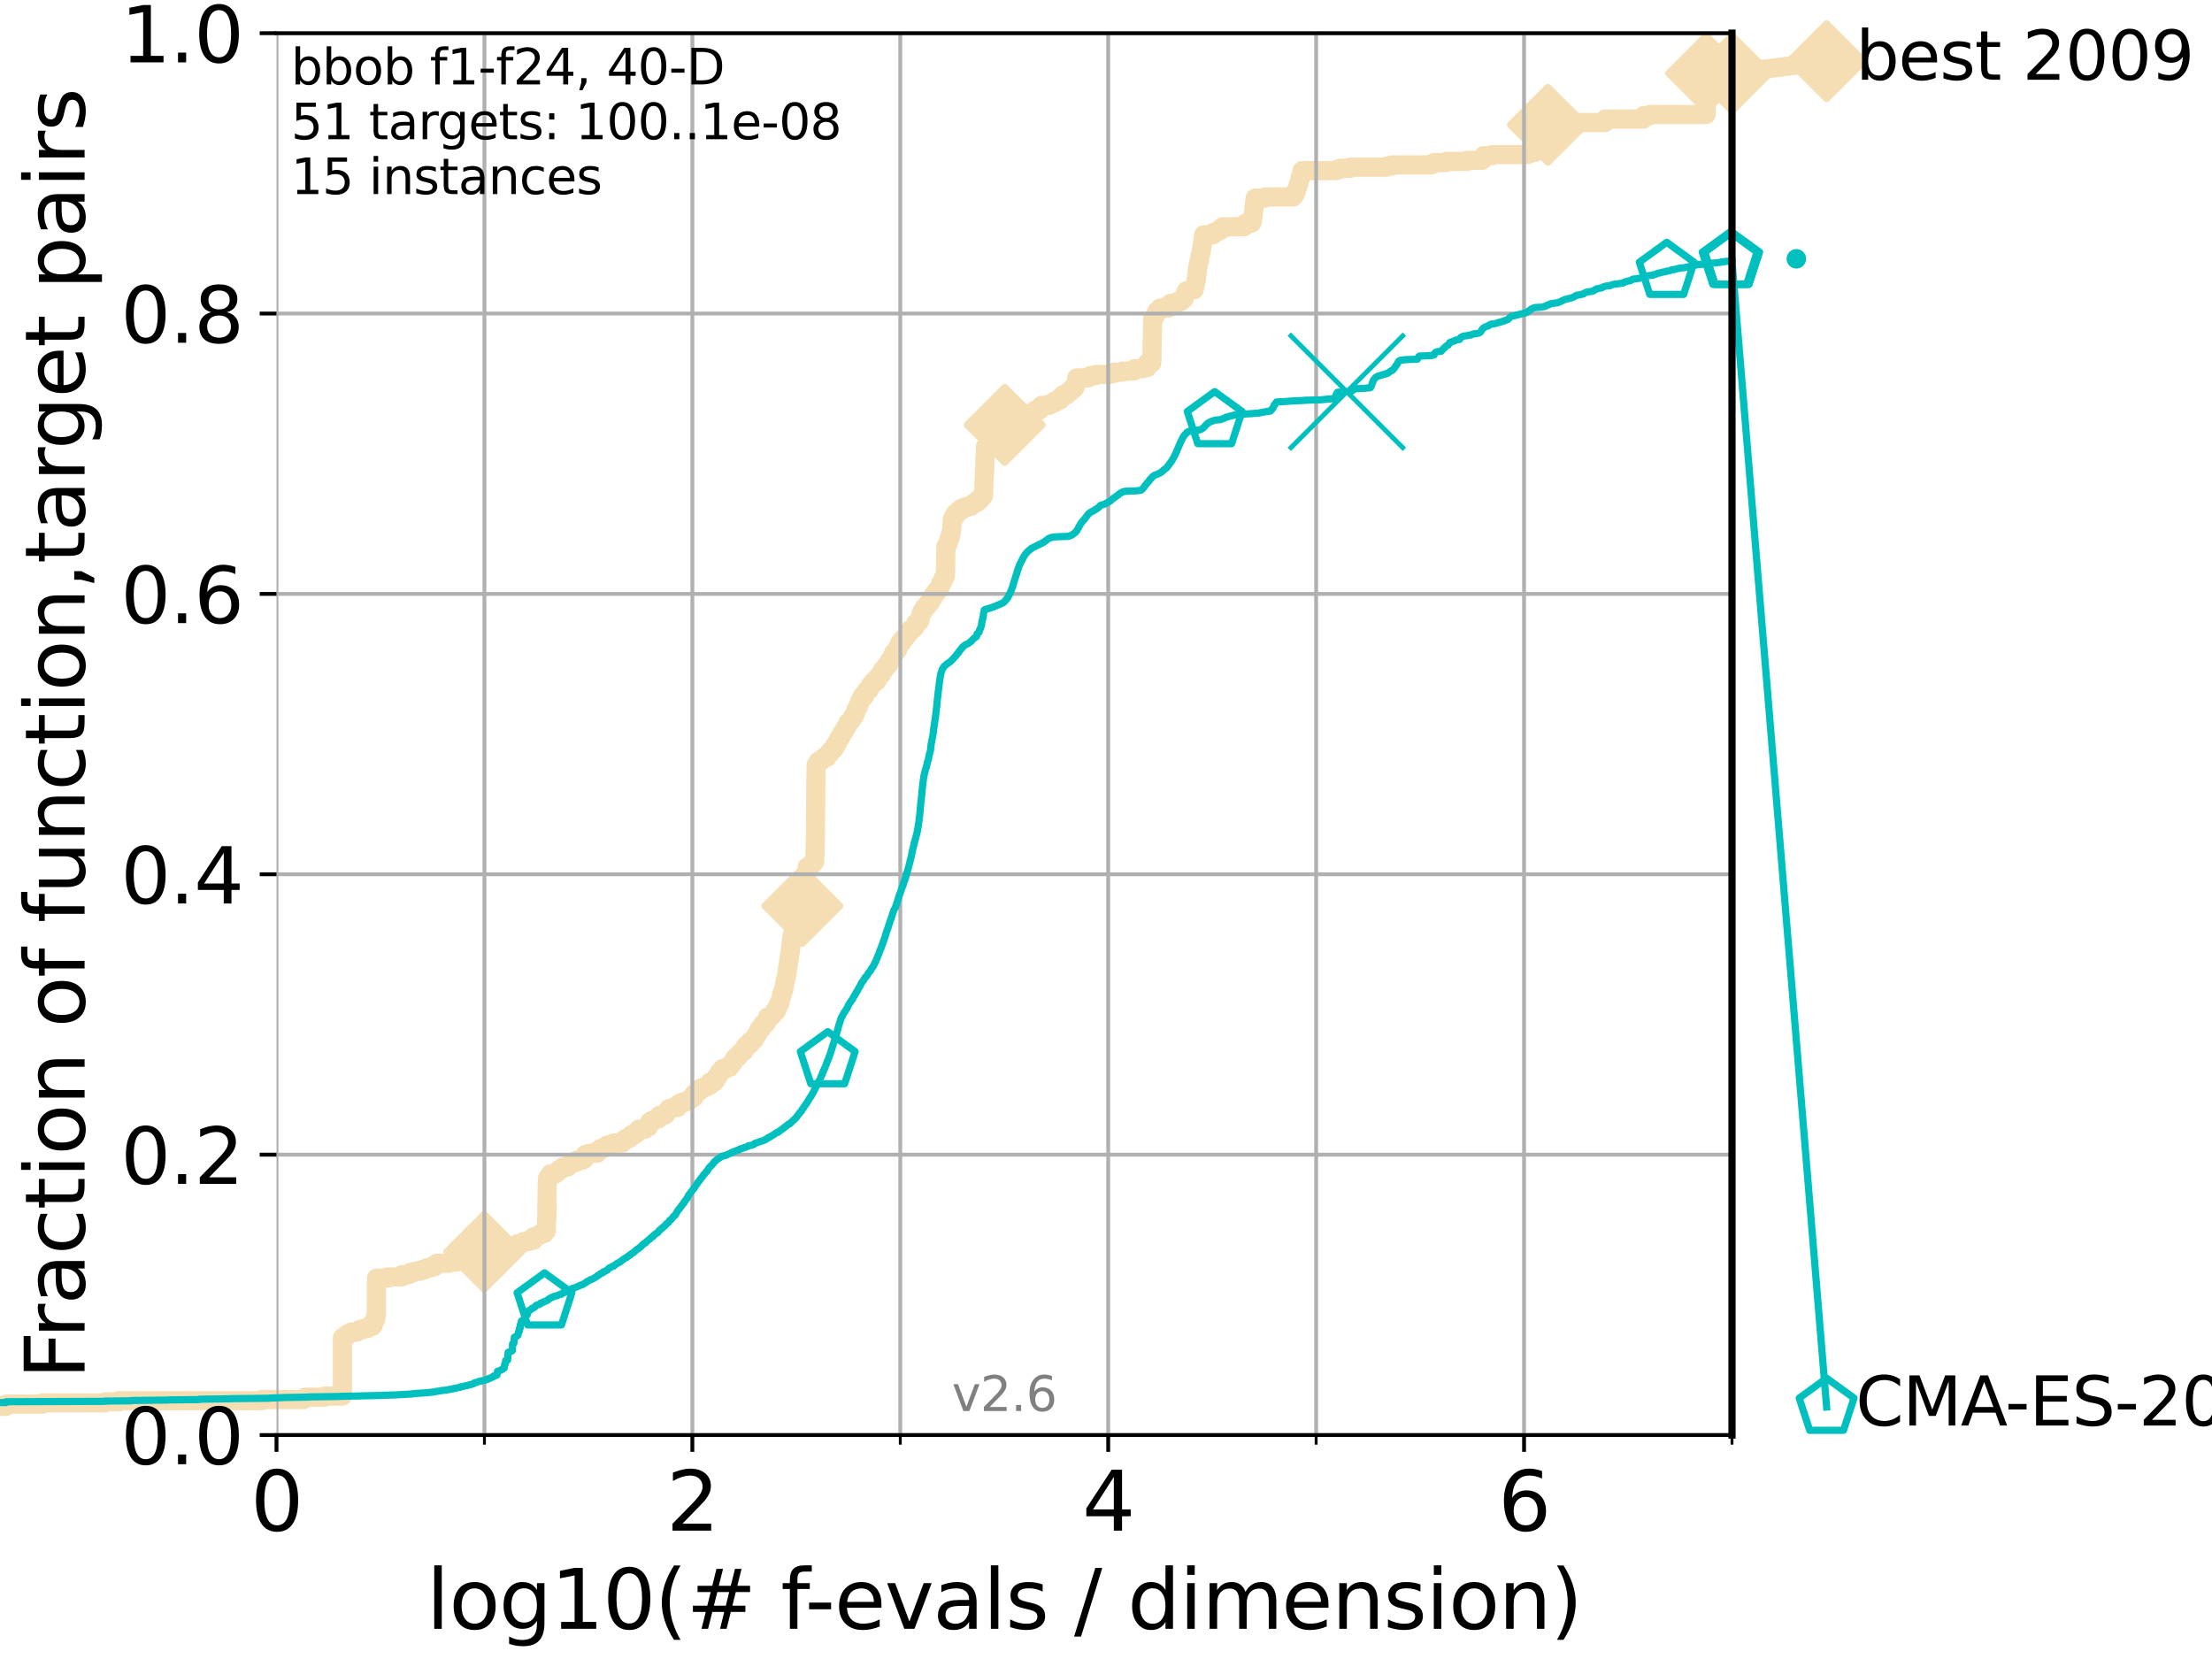 <?xml version="1.0" encoding="utf-8" standalone="no"?>
<!DOCTYPE svg PUBLIC "-//W3C//DTD SVG 1.1//EN"
  "http://www.w3.org/Graphics/SVG/1.1/DTD/svg11.dtd">
<svg xmlns:xlink="http://www.w3.org/1999/xlink" width="460.8pt" height="345.6pt" viewBox="0 0 460.8 345.6" xmlns="http://www.w3.org/2000/svg" version="1.1">
 <defs>
  <style type="text/css">*{stroke-linejoin: round; stroke-linecap: butt}</style>
 </defs>
 <g id="figure_1">
  <g id="patch_1">
   <path d="M 0 345.6 
L 460.8 345.6 
L 460.8 0 
L 0 0 
z
" style="fill: #ffffff"/>
  </g>
  <g id="axes_1">
   <g id="patch_2">
    <path d="M 57.6 298.944 
L 360.806 298.944 
L 360.806 6.912 
L 57.6 6.912 
z
" style="fill: #ffffff"/>
   </g>
   <g id="line2d_1">
    <path d="M -1 292.979 
L 1.246 292.979 
L 1.246 292.502 
L 8.873 292.502 
L 8.873 292.264 
L 21.912 292.264 
L 21.912 292.025 
L 24.812 292.025 
L 24.812 291.786 
L 54.543 291.786 
L 54.543 291.548 
L 63.245 291.548 
L 63.245 291.309 
L 63.591 291.309 
L 63.591 291.071 
L 67.582 291.071 
L 67.582 290.832 
L 71.332 290.832 
L 71.332 278.664 
L 71.78 278.664 
L 71.78 278.425 
L 72 278.425 
L 72 278.187 
L 72.432 278.187 
L 72.432 277.948 
L 72.645 277.948 
L 72.645 277.71 
L 73.268 277.71 
L 73.268 277.471 
L 74.457 277.471 
L 74.457 277.232 
L 74.837 277.232 
L 74.837 276.994 
L 75.575 276.994 
L 75.575 276.755 
L 76.63 276.755 
L 76.63 276.517 
L 76.8 276.517 
L 76.8 276.278 
L 77.629 276.278 
L 77.629 276.04 
L 77.79 276.04 
L 77.79 275.324 
L 77.95 275.324 
L 77.95 275.085 
L 78.109 275.085 
L 78.109 274.847 
L 78.267 274.847 
L 78.267 273.892 
L 78.423 273.892 
L 78.423 266.257 
L 80.759 266.257 
L 80.759 266.019 
L 83.678 266.019 
L 83.678 265.542 
L 85.148 265.542 
L 85.148 265.303 
L 85.471 265.303 
L 85.471 265.064 
L 86.307 265.064 
L 86.307 264.826 
L 87.496 264.826 
L 87.496 264.587 
L 88.249 264.587 
L 88.249 264.349 
L 88.883 264.349 
L 88.883 264.11 
L 89.839 264.11 
L 89.839 263.872 
L 90.587 263.872 
L 90.587 263.394 
L 91.069 263.394 
L 91.069 263.156 
L 93.591 263.156 
L 93.591 262.917 
L 94.995 262.917 
L 94.995 262.679 
L 95.314 262.679 
L 95.314 262.44 
L 95.753 262.44 
L 95.814 261.963 
L 97.239 261.963 
L 97.239 261.724 
L 99.499 261.724 
L 99.499 261.486 
L 99.95 261.486 
L 99.95 261.247 
L 100.439 261.247 
L 100.439 261.008 
L 100.868 261.008 
L 100.868 260.77 
L 102.232 260.77 
L 102.232 260.531 
L 102.622 260.531 
L 102.622 260.293 
L 104.962 260.293 
L 104.962 260.054 
L 105.263 260.054 
L 105.263 259.816 
L 105.669 259.816 
L 105.669 259.577 
L 107.742 259.577 
L 107.742 259.338 
L 107.872 259.338 
L 107.872 259.1 
L 108.636 259.1 
L 108.636 258.861 
L 109.038 258.861 
L 109.038 258.623 
L 110.135 258.623 
L 110.135 258.384 
L 111.09 258.384 
L 111.117 257.668 
L 111.868 257.668 
L 111.868 257.43 
L 112.283 257.43 
L 112.283 257.191 
L 112.614 257.191 
L 112.614 256.952 
L 113.406 256.952 
L 113.406 256.714 
L 113.574 256.714 
L 113.574 256.475 
L 113.789 256.475 
L 113.884 253.851 
L 113.907 253.851 
L 114.001 246.455 
L 114.025 246.455 
L 114.048 245.5 
L 114.211 245.5 
L 114.211 245.262 
L 114.396 245.262 
L 114.396 245.023 
L 114.624 245.023 
L 114.647 244.546 
L 115.726 244.546 
L 115.726 244.307 
L 116.086 244.307 
L 116.086 244.069 
L 116.233 244.069 
L 116.233 243.83 
L 116.543 243.83 
L 116.543 243.592 
L 116.968 243.592 
L 116.968 243.353 
L 117.227 243.353 
L 117.227 243.114 
L 118.265 243.114 
L 118.265 242.876 
L 118.543 242.876 
L 118.543 242.637 
L 118.836 242.637 
L 118.836 242.399 
L 118.962 242.399 
L 118.962 242.16 
L 120.03 242.16 
L 120.03 241.921 
L 120.2 241.921 
L 120.2 241.683 
L 121.393 241.683 
L 121.393 241.444 
L 121.722 241.444 
L 121.722 241.206 
L 121.893 241.206 
L 121.939 240.49 
L 122.648 240.49 
L 122.648 240.251 
L 124.374 240.251 
L 124.441 239.774 
L 124.709 239.774 
L 124.709 239.536 
L 125.038 239.536 
L 125.038 239.297 
L 125.654 239.297 
L 125.654 239.058 
L 126.213 239.058 
L 126.213 238.82 
L 126.408 238.82 
L 126.408 238.581 
L 127.181 238.581 
L 127.181 238.343 
L 127.867 238.343 
L 127.867 238.104 
L 129.623 238.104 
L 129.633 237.627 
L 130.187 237.627 
L 130.187 237.388 
L 130.394 237.388 
L 130.394 237.15 
L 131.116 237.15 
L 131.116 236.911 
L 131.248 236.911 
L 131.248 236.672 
L 131.462 236.672 
L 131.462 236.434 
L 132.163 236.434 
L 132.163 236.195 
L 132.296 236.195 
L 132.296 235.957 
L 132.812 235.957 
L 132.812 235.718 
L 133.018 235.718 
L 133.044 235.241 
L 134.368 235.241 
L 134.368 235.002 
L 134.605 235.002 
L 134.605 234.764 
L 135.093 234.764 
L 135.124 234.287 
L 135.23 234.287 
L 135.291 233.809 
L 135.464 233.809 
L 135.464 233.571 
L 136.032 233.571 
L 136.032 233.332 
L 136.52 233.332 
L 136.52 233.094 
L 137.134 233.094 
L 137.134 232.855 
L 137.284 232.855 
L 137.325 232.378 
L 138.362 232.378 
L 138.362 232.139 
L 138.737 232.139 
L 138.831 231.662 
L 138.937 231.662 
L 138.937 231.424 
L 139.154 231.424 
L 139.154 231.185 
L 139.375 231.185 
L 139.375 230.946 
L 140.056 230.946 
L 140.056 230.708 
L 141.157 230.708 
L 141.157 230.469 
L 141.3 230.469 
L 141.316 229.992 
L 141.756 229.992 
L 141.756 229.753 
L 142.368 229.753 
L 142.368 229.515 
L 143.046 229.515 
L 143.046 229.276 
L 143.482 229.276 
L 143.482 229.038 
L 143.86 229.038 
L 143.86 228.799 
L 144.277 228.799 
L 144.277 228.56 
L 144.548 228.56 
L 144.612 227.845 
L 145.009 227.845 
L 145.009 227.606 
L 145.238 227.606 
L 145.238 227.368 
L 145.665 227.368 
L 145.665 227.129 
L 145.852 227.129 
L 145.852 226.89 
L 145.985 226.89 
L 145.985 226.652 
L 146.683 226.652 
L 146.683 226.413 
L 147.248 226.413 
L 147.248 226.175 
L 147.758 226.175 
L 147.781 225.697 
L 147.874 225.697 
L 147.874 225.459 
L 148.786 225.459 
L 148.786 225.22 
L 148.959 225.22 
L 149.057 224.743 
L 149.133 224.743 
L 149.133 224.504 
L 149.324 224.504 
L 149.324 224.266 
L 149.609 224.266 
L 149.609 224.027 
L 149.768 224.027 
L 149.796 223.55 
L 149.883 223.55 
L 149.883 223.312 
L 150.242 223.312 
L 150.3 222.834 
L 150.499 222.834 
L 150.499 222.596 
L 151.33 222.596 
L 151.33 222.357 
L 151.973 222.357 
L 152.023 221.88 
L 152.236 221.88 
L 152.236 221.641 
L 152.541 221.641 
L 152.541 221.403 
L 152.656 221.403 
L 152.656 221.164 
L 152.871 221.164 
L 152.871 220.926 
L 153.013 220.926 
L 153.037 220.448 
L 153.279 220.448 
L 153.279 220.21 
L 153.747 220.21 
L 153.824 219.733 
L 154.02 219.733 
L 154.02 219.494 
L 154.292 219.494 
L 154.292 219.256 
L 154.531 219.256 
L 154.531 219.017 
L 154.971 219.017 
L 155.001 218.54 
L 155.13 218.54 
L 155.204 218.063 
L 155.397 218.063 
L 155.397 217.824 
L 155.935 217.824 
L 155.935 217.585 
L 156.245 217.585 
L 156.312 216.87 
L 156.665 216.87 
L 156.665 216.631 
L 157.118 216.631 
L 157.197 216.154 
L 157.349 216.154 
L 157.349 215.915 
L 157.54 215.915 
L 157.642 215.438 
L 157.812 215.438 
L 157.86 214.961 
L 157.998 214.961 
L 158.104 214.484 
L 158.212 214.484 
L 158.212 214.245 
L 158.702 214.245 
L 158.702 214.007 
L 158.865 214.007 
L 158.921 213.291 
L 159.477 213.291 
L 159.477 213.052 
L 159.658 213.052 
L 159.658 212.814 
L 159.792 212.814 
L 159.901 211.859 
L 160.443 211.859 
L 160.443 211.621 
L 160.801 211.621 
L 160.801 211.382 
L 161.008 211.382 
L 161.008 211.144 
L 161.198 211.144 
L 161.198 210.905 
L 161.343 210.905 
L 161.343 210.666 
L 161.712 210.666 
L 161.786 210.189 
L 161.867 210.189 
L 161.897 209.712 
L 162.123 209.712 
L 162.158 209.235 
L 162.261 209.235 
L 162.261 208.996 
L 162.483 208.996 
L 162.579 208.28 
L 162.661 208.28 
L 162.736 207.803 
L 162.791 207.803 
L 162.829 207.088 
L 162.979 207.088 
L 163.09 206.61 
L 163.131 206.61 
L 163.195 206.133 
L 163.281 206.133 
L 163.373 205.417 
L 163.395 205.417 
L 163.498 204.702 
L 163.525 204.702 
L 163.582 204.224 
L 163.648 204.224 
L 163.708 203.747 
L 163.77 203.747 
L 163.879 203.032 
L 163.93 203.032 
L 164.031 202.077 
L 164.044 202.077 
L 164.124 201.361 
L 164.158 201.361 
L 164.222 200.646 
L 164.275 200.646 
L 164.353 199.93 
L 164.389 199.93 
L 164.466 198.976 
L 164.501 198.976 
L 164.581 198.26 
L 164.624 198.26 
L 164.71 197.305 
L 164.755 197.305 
L 164.848 195.874 
L 164.889 195.874 
L 164.977 195.158 
L 165.022 195.158 
L 165.123 194.442 
L 165.288 194.442 
L 165.288 194.204 
L 165.461 194.204 
L 165.461 193.965 
L 165.588 193.965 
L 165.588 193.727 
L 165.737 193.727 
L 165.737 193.488 
L 166.042 193.488 
L 166.052 192.772 
L 166.23 192.772 
L 166.23 192.534 
L 166.371 192.534 
L 166.377 192.056 
L 166.495 192.056 
L 166.591 191.579 
L 166.613 191.579 
L 166.683 191.102 
L 166.758 191.102 
L 166.832 190.386 
L 166.897 190.386 
L 166.957 189.909 
L 167.012 189.909 
L 167.107 188.955 
L 167.142 188.955 
L 167.221 188.239 
L 167.26 188.239 
L 167.358 187.285 
L 167.399 187.285 
L 167.493 186.092 
L 167.519 186.092 
L 167.617 185.137 
L 167.65 185.137 
L 167.734 184.183 
L 167.766 184.183 
L 167.856 183.229 
L 167.887 183.229 
L 167.987 182.274 
L 168.008 182.274 
L 168.113 181.081 
L 168.121 181.081 
L 168.147 180.604 
L 168.638 180.604 
L 168.638 180.366 
L 168.979 180.366 
L 168.979 180.127 
L 169.103 180.127 
L 169.103 179.888 
L 169.284 179.888 
L 169.284 179.65 
L 169.614 179.65 
L 169.614 179.411 
L 169.743 179.411 
L 169.849 174.878 
L 169.854 174.878 
L 169.956 162.949 
L 169.979 162.949 
L 170.012 159.37 
L 170.248 159.37 
L 170.248 159.131 
L 170.373 159.131 
L 170.421 158.654 
L 170.858 158.654 
L 170.858 158.416 
L 171.149 158.416 
L 171.149 158.177 
L 171.447 158.177 
L 171.447 157.938 
L 171.763 157.938 
L 171.763 157.7 
L 172.355 157.7 
L 172.395 157.223 
L 172.672 157.223 
L 172.672 156.984 
L 172.867 156.984 
L 172.914 156.507 
L 173.216 156.507 
L 173.216 156.268 
L 173.417 156.268 
L 173.417 156.03 
L 173.76 156.03 
L 173.76 155.791 
L 173.901 155.791 
L 173.906 155.314 
L 174.021 155.314 
L 174.021 155.075 
L 174.318 155.075 
L 174.351 154.598 
L 174.572 154.598 
L 174.58 154.121 
L 174.723 154.121 
L 174.723 153.882 
L 174.896 153.882 
L 174.896 153.644 
L 175.109 153.644 
L 175.109 153.405 
L 175.254 153.405 
L 175.298 152.928 
L 175.466 152.928 
L 175.553 152.451 
L 175.804 152.451 
L 175.804 152.212 
L 175.966 152.212 
L 175.966 151.974 
L 176.102 151.974 
L 176.134 151.496 
L 176.4 151.496 
L 176.464 151.019 
L 176.614 151.019 
L 176.665 150.542 
L 176.937 150.542 
L 176.937 150.304 
L 177.152 150.304 
L 177.152 150.065 
L 177.366 150.065 
L 177.366 149.826 
L 177.514 149.826 
L 177.593 149.349 
L 177.815 149.349 
L 177.815 149.111 
L 178 149.111 
L 178.024 148.633 
L 178.202 148.633 
L 178.247 148.156 
L 178.319 148.156 
L 178.374 147.679 
L 178.536 147.679 
L 178.536 147.44 
L 178.708 147.44 
L 178.708 147.202 
L 178.848 147.202 
L 178.94 146.725 
L 178.983 146.725 
L 178.983 146.486 
L 179.103 146.486 
L 179.116 146.009 
L 179.262 146.009 
L 179.262 145.77 
L 179.449 145.77 
L 179.542 145.293 
L 179.612 145.293 
L 179.612 145.055 
L 180.108 145.055 
L 180.162 144.339 
L 180.423 144.339 
L 180.506 143.862 
L 180.767 143.862 
L 180.767 143.623 
L 181.11 143.623 
L 181.11 143.384 
L 181.23 143.384 
L 181.316 142.907 
L 181.363 142.907 
L 181.363 142.669 
L 181.596 142.669 
L 181.596 142.43 
L 181.976 142.43 
L 181.984 141.953 
L 182.604 141.953 
L 182.695 141.237 
L 183.024 141.237 
L 183.024 140.999 
L 183.143 140.999 
L 183.251 140.521 
L 183.578 140.521 
L 183.578 140.283 
L 183.752 140.283 
L 183.843 139.567 
L 184.212 139.567 
L 184.303 139.09 
L 184.493 139.09 
L 184.493 138.851 
L 184.674 138.851 
L 184.674 138.613 
L 185.006 138.613 
L 185.006 138.374 
L 185.13 138.374 
L 185.13 138.136 
L 185.247 138.136 
L 185.27 137.658 
L 185.394 137.658 
L 185.394 137.42 
L 185.579 137.42 
L 185.579 137.181 
L 185.897 137.181 
L 186.004 136.465 
L 186.1 136.465 
L 186.167 135.988 
L 186.549 135.988 
L 186.583 135.511 
L 186.913 135.511 
L 186.913 135.272 
L 187.045 135.272 
L 187.071 134.795 
L 187.229 134.795 
L 187.285 134.318 
L 187.45 134.318 
L 187.482 133.841 
L 187.892 133.841 
L 187.965 133.364 
L 188.027 133.364 
L 188.027 133.125 
L 188.399 133.125 
L 188.399 132.887 
L 188.555 132.887 
L 188.555 132.648 
L 188.766 132.648 
L 188.766 132.409 
L 188.924 132.409 
L 188.924 132.171 
L 189.062 132.171 
L 189.062 131.932 
L 189.196 131.932 
L 189.196 131.694 
L 189.518 131.694 
L 189.549 131.216 
L 189.94 131.216 
L 189.94 130.978 
L 190.317 130.978 
L 190.317 130.739 
L 190.557 130.739 
L 190.607 130.262 
L 190.728 130.262 
L 190.797 129.785 
L 191.058 129.785 
L 191.058 129.546 
L 191.426 129.546 
L 191.426 129.308 
L 191.625 129.308 
L 191.705 128.592 
L 191.78 128.592 
L 191.866 127.876 
L 192.047 127.876 
L 192.054 127.399 
L 192.328 127.399 
L 192.328 127.16 
L 192.459 127.16 
L 192.466 126.683 
L 192.682 126.683 
L 192.682 126.445 
L 193.032 126.445 
L 193.108 125.968 
L 193.314 125.968 
L 193.314 125.729 
L 193.631 125.729 
L 193.631 125.49 
L 193.81 125.49 
L 193.906 124.775 
L 194.19 124.775 
L 194.19 124.536 
L 194.381 124.536 
L 194.48 123.82 
L 194.802 123.82 
L 194.802 123.582 
L 194.986 123.582 
L 195.06 123.104 
L 195.379 123.104 
L 195.47 122.627 
L 195.639 122.627 
L 195.639 122.389 
L 195.83 122.389 
L 195.902 121.912 
L 195.987 121.912 
L 195.997 121.434 
L 196.184 121.434 
L 196.184 121.196 
L 196.396 121.196 
L 196.489 120.48 
L 196.716 120.48 
L 196.756 120.003 
L 196.95 120.003 
L 197.05 113.8 
L 197.24 113.8 
L 197.331 113.322 
L 197.494 113.322 
L 197.568 112.607 
L 197.646 112.607 
L 197.745 112.129 
L 197.851 112.129 
L 197.851 111.891 
L 197.983 111.891 
L 198.005 111.175 
L 198.114 111.175 
L 198.221 110.459 
L 198.247 110.459 
L 198.341 108.789 
L 198.364 108.789 
L 198.414 108.073 
L 198.586 108.073 
L 198.635 107.596 
L 199.02 107.596 
L 199.082 106.88 
L 199.484 106.88 
L 199.484 106.642 
L 199.628 106.642 
L 199.628 106.403 
L 200.181 106.403 
L 200.197 105.926 
L 200.859 105.926 
L 200.859 105.688 
L 201.481 105.688 
L 201.481 105.449 
L 202.292 105.449 
L 202.292 105.21 
L 202.516 105.21 
L 202.516 104.972 
L 202.921 104.972 
L 202.921 104.733 
L 203.447 104.733 
L 203.447 104.495 
L 203.609 104.495 
L 203.609 104.256 
L 204.047 104.256 
L 204.048 103.779 
L 204.467 103.779 
L 204.492 103.302 
L 204.876 103.302 
L 204.977 100.439 
L 204.988 100.439 
L 205.093 98.291 
L 205.105 98.291 
L 205.209 94.951 
L 205.222 94.951 
L 205.301 93.042 
L 205.677 93.042 
L 205.677 92.804 
L 205.843 92.804 
L 205.843 92.565 
L 206.012 92.565 
L 206.012 92.327 
L 206.369 92.327 
L 206.369 92.088 
L 206.574 92.088 
L 206.67 91.611 
L 207 91.611 
L 207 91.372 
L 207.345 91.372 
L 207.349 90.895 
L 207.532 90.895 
L 207.532 90.418 
L 207.706 90.418 
L 207.706 90.179 
L 208.119 90.179 
L 208.161 89.702 
L 208.457 89.702 
L 208.457 89.464 
L 208.778 89.464 
L 208.826 88.986 
L 209.253 88.986 
L 209.304 88.509 
L 209.58 88.509 
L 209.58 88.271 
L 209.913 88.271 
L 209.925 87.555 
L 210.179 87.555 
L 210.179 87.316 
L 210.63 87.316 
L 210.63 87.078 
L 210.967 87.078 
L 210.967 86.839 
L 212.065 86.839 
L 212.065 86.6 
L 213.345 86.6 
L 213.345 86.362 
L 214.646 86.362 
L 214.646 86.123 
L 215.177 86.123 
L 215.177 85.885 
L 215.478 85.885 
L 215.478 85.646 
L 215.696 85.646 
L 215.696 85.408 
L 216.598 85.408 
L 216.652 84.93 
L 216.895 84.93 
L 216.971 84.453 
L 218.568 84.453 
L 218.568 84.215 
L 218.979 84.215 
L 218.979 83.976 
L 219.558 83.976 
L 219.558 83.737 
L 219.759 83.737 
L 219.759 83.499 
L 220.479 83.499 
L 220.479 83.26 
L 220.898 83.26 
L 220.925 82.783 
L 221.106 82.783 
L 221.106 82.544 
L 221.343 82.544 
L 221.343 82.306 
L 222.186 82.306 
L 222.21 81.829 
L 222.529 81.829 
L 222.529 81.59 
L 223.024 81.59 
L 223.024 81.352 
L 223.149 81.352 
L 223.149 81.113 
L 223.348 81.113 
L 223.348 80.874 
L 223.859 80.874 
L 223.957 80.397 
L 224.036 80.397 
L 224.14 79.681 
L 224.227 79.681 
L 224.312 78.727 
L 226.749 78.727 
L 226.749 78.488 
L 227.139 78.488 
L 227.139 78.25 
L 228.229 78.25 
L 228.229 78.011 
L 231.167 78.011 
L 231.167 77.773 
L 232.116 77.773 
L 232.116 77.534 
L 233.848 77.534 
L 233.848 77.296 
L 236.144 77.296 
L 236.235 76.818 
L 238.082 76.818 
L 238.082 76.58 
L 238.976 76.58 
L 238.977 75.625 
L 239.939 75.625 
L 240.049 69.899 
L 240.062 69.899 
L 240.134 66.32 
L 240.306 66.32 
L 240.306 66.082 
L 240.593 66.082 
L 240.653 65.605 
L 240.754 65.605 
L 240.754 65.366 
L 240.878 65.366 
L 240.966 64.889 
L 241.305 64.889 
L 241.305 64.65 
L 241.588 64.65 
L 241.677 64.173 
L 243.353 64.173 
L 243.353 63.935 
L 243.588 63.935 
L 243.588 63.696 
L 243.743 63.696 
L 243.776 63.219 
L 245.18 63.219 
L 245.18 62.98 
L 245.401 62.98 
L 245.401 62.742 
L 246.13 62.742 
L 246.174 62.264 
L 246.676 62.264 
L 246.727 61.787 
L 246.793 61.787 
L 246.9 61.31 
L 246.98 61.31 
L 247.043 60.833 
L 247.122 60.833 
L 247.122 60.594 
L 247.805 60.594 
L 247.805 60.356 
L 248.773 60.356 
L 248.876 59.64 
L 248.935 59.64 
L 249.042 58.924 
L 249.097 58.924 
L 249.201 58.208 
L 249.227 58.208 
L 249.3 57.254 
L 249.359 57.254 
L 249.46 56.061 
L 249.48 56.061 
L 249.563 55.345 
L 249.618 55.345 
L 249.726 54.63 
L 249.774 54.63 
L 249.877 53.914 
L 249.932 53.914 
L 250.023 53.198 
L 250.07 53.198 
L 250.173 52.482 
L 250.227 52.482 
L 250.327 51.767 
L 250.363 51.767 
L 250.428 51.051 
L 250.475 51.051 
L 250.571 50.096 
L 250.596 50.096 
L 250.665 49.381 
L 250.713 49.381 
L 250.759 48.904 
L 252.722 48.904 
L 252.795 48.426 
L 253.359 48.426 
L 253.359 48.188 
L 253.867 48.188 
L 253.867 47.949 
L 254.323 47.949 
L 254.323 47.711 
L 254.519 47.711 
L 254.519 47.472 
L 254.707 47.472 
L 254.707 47.233 
L 259.182 47.233 
L 259.272 46.756 
L 259.401 46.756 
L 259.401 46.518 
L 260.627 46.518 
L 260.627 46.279 
L 260.854 46.279 
L 260.963 45.325 
L 260.996 45.325 
L 261.092 44.37 
L 261.127 44.37 
L 261.222 43.416 
L 261.246 43.416 
L 261.339 42.462 
L 261.367 42.462 
L 261.464 41.269 
L 263.566 41.269 
L 263.566 41.03 
L 269.415 41.03 
L 269.415 40.792 
L 269.613 40.792 
L 269.613 40.553 
L 269.74 40.553 
L 269.74 40.314 
L 269.89 40.314 
L 269.951 39.837 
L 270.065 39.837 
L 270.157 39.36 
L 270.225 39.36 
L 270.314 38.883 
L 270.384 38.883 
L 270.459 38.406 
L 270.514 38.406 
L 270.593 37.928 
L 270.68 37.928 
L 270.789 37.213 
L 270.846 37.213 
L 270.899 36.736 
L 270.981 36.736 
L 271.059 36.258 
L 271.127 36.258 
L 271.19 35.781 
L 271.271 35.781 
L 271.271 35.543 
L 278.462 35.543 
L 278.462 35.304 
L 279.15 35.304 
L 279.15 35.065 
L 281.311 35.065 
L 281.311 34.827 
L 288.874 34.827 
L 288.874 34.588 
L 289.928 34.588 
L 289.928 34.35 
L 298.187 34.35 
L 298.187 34.111 
L 298.759 34.111 
L 298.759 33.872 
L 301.208 33.872 
L 301.208 33.634 
L 305.566 33.634 
L 305.566 33.395 
L 308.765 33.395 
L 308.844 32.918 
L 308.925 32.918 
L 308.925 32.68 
L 309.04 32.68 
L 309.04 32.441 
L 310.897 32.441 
L 310.897 32.202 
L 318.184 32.202 
L 318.184 31.964 
L 318.823 31.964 
L 318.823 31.725 
L 319.799 31.725 
L 319.91 26.238 
L 319.914 26.238 
L 319.914 25.999 
L 322.45 25.999 
L 322.45 25.76 
L 326.888 25.76 
L 326.888 25.522 
L 334.38 25.522 
L 334.386 24.806 
L 342.323 24.806 
L 342.328 24.09 
L 343.705 24.09 
L 343.705 23.852 
L 355.405 23.852 
L 355.425 15.263 
L 360.806 15.263 
L 360.806 15.263 
" style="fill: none; stroke: #f5deb3; stroke-width: 4; stroke-linecap: square"/>
   </g>
   <g id="line2d_2">
    <defs>
     <path id="m28522d8e01" d="M -0 7.778 
L 7.778 0 
L 0 -7.778 
L -7.778 -0 
z
" style="stroke: #f5deb3; stroke-width: 1.5; stroke-linejoin: miter"/>
    </defs>
    <g>
     <use xlink:href="#m28522d8e01" x="100.868" y="260.77" style="fill: #f5deb3; stroke: #f5deb3; stroke-width: 1.5; stroke-linejoin: miter"/>
     <use xlink:href="#m28522d8e01" x="167.142" y="188.716" style="fill: #f5deb3; stroke: #f5deb3; stroke-width: 1.5; stroke-linejoin: miter"/>
     <use xlink:href="#m28522d8e01" x="209.304" y="88.509" style="fill: #f5deb3; stroke: #f5deb3; stroke-width: 1.5; stroke-linejoin: miter"/>
     <use xlink:href="#m28522d8e01" x="322.45" y="25.999" style="fill: #f5deb3; stroke: #f5deb3; stroke-width: 1.5; stroke-linejoin: miter"/>
     <use xlink:href="#m28522d8e01" x="355.425" y="15.263" style="fill: #f5deb3; stroke: #f5deb3; stroke-width: 1.5; stroke-linejoin: miter"/>
     <use xlink:href="#m28522d8e01" x="360.806" y="15.263" style="fill: #f5deb3; stroke: #f5deb3; stroke-width: 1.5; stroke-linejoin: miter"/>
    </g>
   </g>
   <g id="line2d_3">
    <path style="fill: none; stroke: #f5deb3; stroke-width: 4; stroke-linecap: square"/>
    <g/>
   </g>
   <g id="line2d_4">
    <path d="M 360.806 15.263 
L 380.515 12.753 
" style="fill: none; stroke: #f5deb3; stroke-width: 4; stroke-linecap: square"/>
    <g>
     <use xlink:href="#m28522d8e01" x="360.806" y="15.263" style="fill: #f5deb3; stroke: #f5deb3; stroke-width: 1.5; stroke-linejoin: miter"/>
     <use xlink:href="#m28522d8e01" x="380.515" y="12.753" style="fill: #f5deb3; stroke: #f5deb3; stroke-width: 1.5; stroke-linejoin: miter"/>
    </g>
   </g>
   <g id="matplotlib.axis_1">
    <g id="xtick_1">
     <g id="line2d_5">
      <path d="M 57.6 298.944 
L 57.6 6.912 
" clip-path="url(#p45a046c3dc)" style="fill: none; stroke: #b0b0b0; stroke-width: 0.8; stroke-linecap: square"/>
     </g>
     <g id="line2d_6">
      <defs>
       <path id="mc955d9eb69" d="M 0 0 
L 0 3.5 
" style="stroke: #000000; stroke-width: 0.8"/>
      </defs>
      <g>
       <use xlink:href="#mc955d9eb69" x="57.6" y="298.944" style="stroke: #000000; stroke-width: 0.8"/>
      </g>
     </g>
     <g id="text_1">
      <!-- 0 -->
      <g transform="translate(52.192 318.861)scale(0.17 -0.17)">
       <defs>
        <path id="DejaVuSans-30" d="M 2034 4250 
Q 1547 4250 1301 3770 
Q 1056 3291 1056 2328 
Q 1056 1369 1301 889 
Q 1547 409 2034 409 
Q 2525 409 2770 889 
Q 3016 1369 3016 2328 
Q 3016 3291 2770 3770 
Q 2525 4250 2034 4250 
z
M 2034 4750 
Q 2819 4750 3233 4129 
Q 3647 3509 3647 2328 
Q 3647 1150 3233 529 
Q 2819 -91 2034 -91 
Q 1250 -91 836 529 
Q 422 1150 422 2328 
Q 422 3509 836 4129 
Q 1250 4750 2034 4750 
z
" transform="scale(0.016)"/>
       </defs>
       <use xlink:href="#DejaVuSans-30"/>
      </g>
     </g>
    </g>
    <g id="xtick_2">
     <g id="line2d_7">
      <path d="M 144.23 298.944 
L 144.23 6.912 
" clip-path="url(#p45a046c3dc)" style="fill: none; stroke: #b0b0b0; stroke-width: 0.8; stroke-linecap: square"/>
     </g>
     <g id="line2d_8">
      <g>
       <use xlink:href="#mc955d9eb69" x="144.23" y="298.944" style="stroke: #000000; stroke-width: 0.8"/>
      </g>
     </g>
     <g id="text_2">
      <!-- 2 -->
      <g transform="translate(138.822 318.861)scale(0.17 -0.17)">
       <defs>
        <path id="DejaVuSans-32" d="M 1228 531 
L 3431 531 
L 3431 0 
L 469 0 
L 469 531 
Q 828 903 1448 1529 
Q 2069 2156 2228 2338 
Q 2531 2678 2651 2914 
Q 2772 3150 2772 3378 
Q 2772 3750 2511 3984 
Q 2250 4219 1831 4219 
Q 1534 4219 1204 4116 
Q 875 4013 500 3803 
L 500 4441 
Q 881 4594 1212 4672 
Q 1544 4750 1819 4750 
Q 2544 4750 2975 4387 
Q 3406 4025 3406 3419 
Q 3406 3131 3298 2873 
Q 3191 2616 2906 2266 
Q 2828 2175 2409 1742 
Q 1991 1309 1228 531 
z
" transform="scale(0.016)"/>
       </defs>
       <use xlink:href="#DejaVuSans-32"/>
      </g>
     </g>
    </g>
    <g id="xtick_3">
     <g id="line2d_9">
      <path d="M 230.861 298.944 
L 230.861 6.912 
" clip-path="url(#p45a046c3dc)" style="fill: none; stroke: #b0b0b0; stroke-width: 0.8; stroke-linecap: square"/>
     </g>
     <g id="line2d_10">
      <g>
       <use xlink:href="#mc955d9eb69" x="230.861" y="298.944" style="stroke: #000000; stroke-width: 0.8"/>
      </g>
     </g>
     <g id="text_3">
      <!-- 4 -->
      <g transform="translate(225.453 318.861)scale(0.17 -0.17)">
       <defs>
        <path id="DejaVuSans-34" d="M 2419 4116 
L 825 1625 
L 2419 1625 
L 2419 4116 
z
M 2253 4666 
L 3047 4666 
L 3047 1625 
L 3713 1625 
L 3713 1100 
L 3047 1100 
L 3047 0 
L 2419 0 
L 2419 1100 
L 313 1100 
L 313 1709 
L 2253 4666 
z
" transform="scale(0.016)"/>
       </defs>
       <use xlink:href="#DejaVuSans-34"/>
      </g>
     </g>
    </g>
    <g id="xtick_4">
     <g id="line2d_11">
      <path d="M 317.491 298.944 
L 317.491 6.912 
" clip-path="url(#p45a046c3dc)" style="fill: none; stroke: #b0b0b0; stroke-width: 0.8; stroke-linecap: square"/>
     </g>
     <g id="line2d_12">
      <g>
       <use xlink:href="#mc955d9eb69" x="317.491" y="298.944" style="stroke: #000000; stroke-width: 0.8"/>
      </g>
     </g>
     <g id="text_4">
      <!-- 6 -->
      <g transform="translate(312.083 318.861)scale(0.17 -0.17)">
       <defs>
        <path id="DejaVuSans-36" d="M 2113 2584 
Q 1688 2584 1439 2293 
Q 1191 2003 1191 1497 
Q 1191 994 1439 701 
Q 1688 409 2113 409 
Q 2538 409 2786 701 
Q 3034 994 3034 1497 
Q 3034 2003 2786 2293 
Q 2538 2584 2113 2584 
z
M 3366 4563 
L 3366 3988 
Q 3128 4100 2886 4159 
Q 2644 4219 2406 4219 
Q 1781 4219 1451 3797 
Q 1122 3375 1075 2522 
Q 1259 2794 1537 2939 
Q 1816 3084 2150 3084 
Q 2853 3084 3261 2657 
Q 3669 2231 3669 1497 
Q 3669 778 3244 343 
Q 2819 -91 2113 -91 
Q 1303 -91 875 529 
Q 447 1150 447 2328 
Q 447 3434 972 4092 
Q 1497 4750 2381 4750 
Q 2619 4750 2861 4703 
Q 3103 4656 3366 4563 
z
" transform="scale(0.016)"/>
       </defs>
       <use xlink:href="#DejaVuSans-36"/>
      </g>
     </g>
    </g>
    <g id="xtick_5">
     <g id="line2d_13">
      <path d="M 100.915 298.944 
L 100.915 6.912 
" clip-path="url(#p45a046c3dc)" style="fill: none; stroke: #b0b0b0; stroke-width: 0.8; stroke-linecap: square"/>
     </g>
     <g id="line2d_14">
      <defs>
       <path id="m4e639e2bfc" d="M 0 0 
L 0 2 
" style="stroke: #000000; stroke-width: 0.6"/>
      </defs>
      <g>
       <use xlink:href="#m4e639e2bfc" x="100.915" y="298.944" style="stroke: #000000; stroke-width: 0.6"/>
      </g>
     </g>
    </g>
    <g id="xtick_6">
     <g id="line2d_15">
      <path d="M 187.546 298.944 
L 187.546 6.912 
" clip-path="url(#p45a046c3dc)" style="fill: none; stroke: #b0b0b0; stroke-width: 0.8; stroke-linecap: square"/>
     </g>
     <g id="line2d_16">
      <g>
       <use xlink:href="#m4e639e2bfc" x="187.546" y="298.944" style="stroke: #000000; stroke-width: 0.6"/>
      </g>
     </g>
    </g>
    <g id="xtick_7">
     <g id="line2d_17">
      <path d="M 274.176 298.944 
L 274.176 6.912 
" clip-path="url(#p45a046c3dc)" style="fill: none; stroke: #b0b0b0; stroke-width: 0.8; stroke-linecap: square"/>
     </g>
     <g id="line2d_18">
      <g>
       <use xlink:href="#m4e639e2bfc" x="274.176" y="298.944" style="stroke: #000000; stroke-width: 0.6"/>
      </g>
     </g>
    </g>
    <g id="xtick_8">
     <g id="line2d_19">
      <path d="M 360.806 298.944 
L 360.806 6.912 
" clip-path="url(#p45a046c3dc)" style="fill: none; stroke: #b0b0b0; stroke-width: 0.8; stroke-linecap: square"/>
     </g>
     <g id="line2d_20">
      <g>
       <use xlink:href="#m4e639e2bfc" x="360.806" y="298.944" style="stroke: #000000; stroke-width: 0.6"/>
      </g>
     </g>
    </g>
    <g id="text_5">
     <!-- log10(# f-evals / dimension) -->
     <g transform="translate(88.823 339.314)scale(0.17 -0.17)">
      <defs>
       <path id="DejaVuSans-6c" d="M 603 4863 
L 1178 4863 
L 1178 0 
L 603 0 
L 603 4863 
z
" transform="scale(0.016)"/>
       <path id="DejaVuSans-6f" d="M 1959 3097 
Q 1497 3097 1228 2736 
Q 959 2375 959 1747 
Q 959 1119 1226 758 
Q 1494 397 1959 397 
Q 2419 397 2687 759 
Q 2956 1122 2956 1747 
Q 2956 2369 2687 2733 
Q 2419 3097 1959 3097 
z
M 1959 3584 
Q 2709 3584 3137 3096 
Q 3566 2609 3566 1747 
Q 3566 888 3137 398 
Q 2709 -91 1959 -91 
Q 1206 -91 779 398 
Q 353 888 353 1747 
Q 353 2609 779 3096 
Q 1206 3584 1959 3584 
z
" transform="scale(0.016)"/>
       <path id="DejaVuSans-67" d="M 2906 1791 
Q 2906 2416 2648 2759 
Q 2391 3103 1925 3103 
Q 1463 3103 1205 2759 
Q 947 2416 947 1791 
Q 947 1169 1205 825 
Q 1463 481 1925 481 
Q 2391 481 2648 825 
Q 2906 1169 2906 1791 
z
M 3481 434 
Q 3481 -459 3084 -895 
Q 2688 -1331 1869 -1331 
Q 1566 -1331 1297 -1286 
Q 1028 -1241 775 -1147 
L 775 -588 
Q 1028 -725 1275 -790 
Q 1522 -856 1778 -856 
Q 2344 -856 2625 -561 
Q 2906 -266 2906 331 
L 2906 616 
Q 2728 306 2450 153 
Q 2172 0 1784 0 
Q 1141 0 747 490 
Q 353 981 353 1791 
Q 353 2603 747 3093 
Q 1141 3584 1784 3584 
Q 2172 3584 2450 3431 
Q 2728 3278 2906 2969 
L 2906 3500 
L 3481 3500 
L 3481 434 
z
" transform="scale(0.016)"/>
       <path id="DejaVuSans-31" d="M 794 531 
L 1825 531 
L 1825 4091 
L 703 3866 
L 703 4441 
L 1819 4666 
L 2450 4666 
L 2450 531 
L 3481 531 
L 3481 0 
L 794 0 
L 794 531 
z
" transform="scale(0.016)"/>
       <path id="DejaVuSans-28" d="M 1984 4856 
Q 1566 4138 1362 3434 
Q 1159 2731 1159 2009 
Q 1159 1288 1364 580 
Q 1569 -128 1984 -844 
L 1484 -844 
Q 1016 -109 783 600 
Q 550 1309 550 2009 
Q 550 2706 781 3412 
Q 1013 4119 1484 4856 
L 1984 4856 
z
" transform="scale(0.016)"/>
       <path id="DejaVuSans-23" d="M 3272 2816 
L 2363 2816 
L 2100 1772 
L 3016 1772 
L 3272 2816 
z
M 2803 4594 
L 2478 3297 
L 3391 3297 
L 3719 4594 
L 4219 4594 
L 3897 3297 
L 4872 3297 
L 4872 2816 
L 3775 2816 
L 3519 1772 
L 4513 1772 
L 4513 1294 
L 3397 1294 
L 3072 0 
L 2572 0 
L 2894 1294 
L 1978 1294 
L 1656 0 
L 1153 0 
L 1478 1294 
L 494 1294 
L 494 1772 
L 1594 1772 
L 1856 2816 
L 850 2816 
L 850 3297 
L 1978 3297 
L 2297 4594 
L 2803 4594 
z
" transform="scale(0.016)"/>
       <path id="DejaVuSans-20" transform="scale(0.016)"/>
       <path id="DejaVuSans-66" d="M 2375 4863 
L 2375 4384 
L 1825 4384 
Q 1516 4384 1395 4259 
Q 1275 4134 1275 3809 
L 1275 3500 
L 2222 3500 
L 2222 3053 
L 1275 3053 
L 1275 0 
L 697 0 
L 697 3053 
L 147 3053 
L 147 3500 
L 697 3500 
L 697 3744 
Q 697 4328 969 4595 
Q 1241 4863 1831 4863 
L 2375 4863 
z
" transform="scale(0.016)"/>
       <path id="DejaVuSans-2d" d="M 313 2009 
L 1997 2009 
L 1997 1497 
L 313 1497 
L 313 2009 
z
" transform="scale(0.016)"/>
       <path id="DejaVuSans-65" d="M 3597 1894 
L 3597 1613 
L 953 1613 
Q 991 1019 1311 708 
Q 1631 397 2203 397 
Q 2534 397 2845 478 
Q 3156 559 3463 722 
L 3463 178 
Q 3153 47 2828 -22 
Q 2503 -91 2169 -91 
Q 1331 -91 842 396 
Q 353 884 353 1716 
Q 353 2575 817 3079 
Q 1281 3584 2069 3584 
Q 2775 3584 3186 3129 
Q 3597 2675 3597 1894 
z
M 3022 2063 
Q 3016 2534 2758 2815 
Q 2500 3097 2075 3097 
Q 1594 3097 1305 2825 
Q 1016 2553 972 2059 
L 3022 2063 
z
" transform="scale(0.016)"/>
       <path id="DejaVuSans-76" d="M 191 3500 
L 800 3500 
L 1894 563 
L 2988 3500 
L 3597 3500 
L 2284 0 
L 1503 0 
L 191 3500 
z
" transform="scale(0.016)"/>
       <path id="DejaVuSans-61" d="M 2194 1759 
Q 1497 1759 1228 1600 
Q 959 1441 959 1056 
Q 959 750 1161 570 
Q 1363 391 1709 391 
Q 2188 391 2477 730 
Q 2766 1069 2766 1631 
L 2766 1759 
L 2194 1759 
z
M 3341 1997 
L 3341 0 
L 2766 0 
L 2766 531 
Q 2569 213 2275 61 
Q 1981 -91 1556 -91 
Q 1019 -91 701 211 
Q 384 513 384 1019 
Q 384 1609 779 1909 
Q 1175 2209 1959 2209 
L 2766 2209 
L 2766 2266 
Q 2766 2663 2505 2880 
Q 2244 3097 1772 3097 
Q 1472 3097 1187 3025 
Q 903 2953 641 2809 
L 641 3341 
Q 956 3463 1253 3523 
Q 1550 3584 1831 3584 
Q 2591 3584 2966 3190 
Q 3341 2797 3341 1997 
z
" transform="scale(0.016)"/>
       <path id="DejaVuSans-73" d="M 2834 3397 
L 2834 2853 
Q 2591 2978 2328 3040 
Q 2066 3103 1784 3103 
Q 1356 3103 1142 2972 
Q 928 2841 928 2578 
Q 928 2378 1081 2264 
Q 1234 2150 1697 2047 
L 1894 2003 
Q 2506 1872 2764 1633 
Q 3022 1394 3022 966 
Q 3022 478 2636 193 
Q 2250 -91 1575 -91 
Q 1294 -91 989 -36 
Q 684 19 347 128 
L 347 722 
Q 666 556 975 473 
Q 1284 391 1588 391 
Q 1994 391 2212 530 
Q 2431 669 2431 922 
Q 2431 1156 2273 1281 
Q 2116 1406 1581 1522 
L 1381 1569 
Q 847 1681 609 1914 
Q 372 2147 372 2553 
Q 372 3047 722 3315 
Q 1072 3584 1716 3584 
Q 2034 3584 2315 3537 
Q 2597 3491 2834 3397 
z
" transform="scale(0.016)"/>
       <path id="DejaVuSans-2f" d="M 1625 4666 
L 2156 4666 
L 531 -594 
L 0 -594 
L 1625 4666 
z
" transform="scale(0.016)"/>
       <path id="DejaVuSans-64" d="M 2906 2969 
L 2906 4863 
L 3481 4863 
L 3481 0 
L 2906 0 
L 2906 525 
Q 2725 213 2448 61 
Q 2172 -91 1784 -91 
Q 1150 -91 751 415 
Q 353 922 353 1747 
Q 353 2572 751 3078 
Q 1150 3584 1784 3584 
Q 2172 3584 2448 3432 
Q 2725 3281 2906 2969 
z
M 947 1747 
Q 947 1113 1208 752 
Q 1469 391 1925 391 
Q 2381 391 2643 752 
Q 2906 1113 2906 1747 
Q 2906 2381 2643 2742 
Q 2381 3103 1925 3103 
Q 1469 3103 1208 2742 
Q 947 2381 947 1747 
z
" transform="scale(0.016)"/>
       <path id="DejaVuSans-69" d="M 603 3500 
L 1178 3500 
L 1178 0 
L 603 0 
L 603 3500 
z
M 603 4863 
L 1178 4863 
L 1178 4134 
L 603 4134 
L 603 4863 
z
" transform="scale(0.016)"/>
       <path id="DejaVuSans-6d" d="M 3328 2828 
Q 3544 3216 3844 3400 
Q 4144 3584 4550 3584 
Q 5097 3584 5394 3201 
Q 5691 2819 5691 2113 
L 5691 0 
L 5113 0 
L 5113 2094 
Q 5113 2597 4934 2840 
Q 4756 3084 4391 3084 
Q 3944 3084 3684 2787 
Q 3425 2491 3425 1978 
L 3425 0 
L 2847 0 
L 2847 2094 
Q 2847 2600 2669 2842 
Q 2491 3084 2119 3084 
Q 1678 3084 1418 2786 
Q 1159 2488 1159 1978 
L 1159 0 
L 581 0 
L 581 3500 
L 1159 3500 
L 1159 2956 
Q 1356 3278 1631 3431 
Q 1906 3584 2284 3584 
Q 2666 3584 2933 3390 
Q 3200 3197 3328 2828 
z
" transform="scale(0.016)"/>
       <path id="DejaVuSans-6e" d="M 3513 2113 
L 3513 0 
L 2938 0 
L 2938 2094 
Q 2938 2591 2744 2837 
Q 2550 3084 2163 3084 
Q 1697 3084 1428 2787 
Q 1159 2491 1159 1978 
L 1159 0 
L 581 0 
L 581 3500 
L 1159 3500 
L 1159 2956 
Q 1366 3272 1645 3428 
Q 1925 3584 2291 3584 
Q 2894 3584 3203 3211 
Q 3513 2838 3513 2113 
z
" transform="scale(0.016)"/>
       <path id="DejaVuSans-29" d="M 513 4856 
L 1013 4856 
Q 1481 4119 1714 3412 
Q 1947 2706 1947 2009 
Q 1947 1309 1714 600 
Q 1481 -109 1013 -844 
L 513 -844 
Q 928 -128 1133 580 
Q 1338 1288 1338 2009 
Q 1338 2731 1133 3434 
Q 928 4138 513 4856 
z
" transform="scale(0.016)"/>
      </defs>
      <use xlink:href="#DejaVuSans-6c"/>
      <use xlink:href="#DejaVuSans-6f" x="27.783"/>
      <use xlink:href="#DejaVuSans-67" x="88.965"/>
      <use xlink:href="#DejaVuSans-31" x="152.441"/>
      <use xlink:href="#DejaVuSans-30" x="216.064"/>
      <use xlink:href="#DejaVuSans-28" x="279.688"/>
      <use xlink:href="#DejaVuSans-23" x="318.701"/>
      <use xlink:href="#DejaVuSans-20" x="402.49"/>
      <use xlink:href="#DejaVuSans-66" x="434.277"/>
      <use xlink:href="#DejaVuSans-2d" x="463.982"/>
      <use xlink:href="#DejaVuSans-65" x="500.066"/>
      <use xlink:href="#DejaVuSans-76" x="561.59"/>
      <use xlink:href="#DejaVuSans-61" x="620.77"/>
      <use xlink:href="#DejaVuSans-6c" x="682.049"/>
      <use xlink:href="#DejaVuSans-73" x="709.832"/>
      <use xlink:href="#DejaVuSans-20" x="761.932"/>
      <use xlink:href="#DejaVuSans-2f" x="793.719"/>
      <use xlink:href="#DejaVuSans-20" x="827.41"/>
      <use xlink:href="#DejaVuSans-64" x="859.197"/>
      <use xlink:href="#DejaVuSans-69" x="922.674"/>
      <use xlink:href="#DejaVuSans-6d" x="950.457"/>
      <use xlink:href="#DejaVuSans-65" x="1047.869"/>
      <use xlink:href="#DejaVuSans-6e" x="1109.393"/>
      <use xlink:href="#DejaVuSans-73" x="1172.771"/>
      <use xlink:href="#DejaVuSans-69" x="1224.871"/>
      <use xlink:href="#DejaVuSans-6f" x="1252.654"/>
      <use xlink:href="#DejaVuSans-6e" x="1313.836"/>
      <use xlink:href="#DejaVuSans-29" x="1377.215"/>
     </g>
    </g>
   </g>
   <g id="matplotlib.axis_2">
    <g id="ytick_1">
     <g id="line2d_21">
      <path d="M 57.6 298.944 
L 360.806 298.944 
" clip-path="url(#p45a046c3dc)" style="fill: none; stroke: #b0b0b0; stroke-width: 0.8; stroke-linecap: square"/>
     </g>
     <g id="line2d_22">
      <defs>
       <path id="mede9a25ec7" d="M 0 0 
L -3.5 0 
" style="stroke: #000000; stroke-width: 0.8"/>
      </defs>
      <g>
       <use xlink:href="#mede9a25ec7" x="57.6" y="298.944" style="stroke: #000000; stroke-width: 0.8"/>
      </g>
     </g>
     <g id="text_6">
      <!-- 0.0 -->
      <g transform="translate(25.155 305.023)scale(0.16 -0.16)">
       <defs>
        <path id="DejaVuSans-2e" d="M 684 794 
L 1344 794 
L 1344 0 
L 684 0 
L 684 794 
z
" transform="scale(0.016)"/>
       </defs>
       <use xlink:href="#DejaVuSans-30"/>
       <use xlink:href="#DejaVuSans-2e" x="63.623"/>
       <use xlink:href="#DejaVuSans-30" x="95.41"/>
      </g>
     </g>
    </g>
    <g id="ytick_2">
     <g id="line2d_23">
      <path d="M 57.6 240.538 
L 360.806 240.538 
" clip-path="url(#p45a046c3dc)" style="fill: none; stroke: #b0b0b0; stroke-width: 0.8; stroke-linecap: square"/>
     </g>
     <g id="line2d_24">
      <g>
       <use xlink:href="#mede9a25ec7" x="57.6" y="240.538" style="stroke: #000000; stroke-width: 0.8"/>
      </g>
     </g>
     <g id="text_7">
      <!-- 0.2 -->
      <g transform="translate(25.155 246.616)scale(0.16 -0.16)">
       <use xlink:href="#DejaVuSans-30"/>
       <use xlink:href="#DejaVuSans-2e" x="63.623"/>
       <use xlink:href="#DejaVuSans-32" x="95.41"/>
      </g>
     </g>
    </g>
    <g id="ytick_3">
     <g id="line2d_25">
      <path d="M 57.6 182.131 
L 360.806 182.131 
" clip-path="url(#p45a046c3dc)" style="fill: none; stroke: #b0b0b0; stroke-width: 0.8; stroke-linecap: square"/>
     </g>
     <g id="line2d_26">
      <g>
       <use xlink:href="#mede9a25ec7" x="57.6" y="182.131" style="stroke: #000000; stroke-width: 0.8"/>
      </g>
     </g>
     <g id="text_8">
      <!-- 0.4 -->
      <g transform="translate(25.155 188.21)scale(0.16 -0.16)">
       <use xlink:href="#DejaVuSans-30"/>
       <use xlink:href="#DejaVuSans-2e" x="63.623"/>
       <use xlink:href="#DejaVuSans-34" x="95.41"/>
      </g>
     </g>
    </g>
    <g id="ytick_4">
     <g id="line2d_27">
      <path d="M 57.6 123.725 
L 360.806 123.725 
" clip-path="url(#p45a046c3dc)" style="fill: none; stroke: #b0b0b0; stroke-width: 0.8; stroke-linecap: square"/>
     </g>
     <g id="line2d_28">
      <g>
       <use xlink:href="#mede9a25ec7" x="57.6" y="123.725" style="stroke: #000000; stroke-width: 0.8"/>
      </g>
     </g>
     <g id="text_9">
      <!-- 0.6 -->
      <g transform="translate(25.155 129.804)scale(0.16 -0.16)">
       <use xlink:href="#DejaVuSans-30"/>
       <use xlink:href="#DejaVuSans-2e" x="63.623"/>
       <use xlink:href="#DejaVuSans-36" x="95.41"/>
      </g>
     </g>
    </g>
    <g id="ytick_5">
     <g id="line2d_29">
      <path d="M 57.6 65.318 
L 360.806 65.318 
" clip-path="url(#p45a046c3dc)" style="fill: none; stroke: #b0b0b0; stroke-width: 0.8; stroke-linecap: square"/>
     </g>
     <g id="line2d_30">
      <g>
       <use xlink:href="#mede9a25ec7" x="57.6" y="65.318" style="stroke: #000000; stroke-width: 0.8"/>
      </g>
     </g>
     <g id="text_10">
      <!-- 0.8 -->
      <g transform="translate(25.155 71.397)scale(0.16 -0.16)">
       <defs>
        <path id="DejaVuSans-38" d="M 2034 2216 
Q 1584 2216 1326 1975 
Q 1069 1734 1069 1313 
Q 1069 891 1326 650 
Q 1584 409 2034 409 
Q 2484 409 2743 651 
Q 3003 894 3003 1313 
Q 3003 1734 2745 1975 
Q 2488 2216 2034 2216 
z
M 1403 2484 
Q 997 2584 770 2862 
Q 544 3141 544 3541 
Q 544 4100 942 4425 
Q 1341 4750 2034 4750 
Q 2731 4750 3128 4425 
Q 3525 4100 3525 3541 
Q 3525 3141 3298 2862 
Q 3072 2584 2669 2484 
Q 3125 2378 3379 2068 
Q 3634 1759 3634 1313 
Q 3634 634 3220 271 
Q 2806 -91 2034 -91 
Q 1263 -91 848 271 
Q 434 634 434 1313 
Q 434 1759 690 2068 
Q 947 2378 1403 2484 
z
M 1172 3481 
Q 1172 3119 1398 2916 
Q 1625 2713 2034 2713 
Q 2441 2713 2670 2916 
Q 2900 3119 2900 3481 
Q 2900 3844 2670 4047 
Q 2441 4250 2034 4250 
Q 1625 4250 1398 4047 
Q 1172 3844 1172 3481 
z
" transform="scale(0.016)"/>
       </defs>
       <use xlink:href="#DejaVuSans-30"/>
       <use xlink:href="#DejaVuSans-2e" x="63.623"/>
       <use xlink:href="#DejaVuSans-38" x="95.41"/>
      </g>
     </g>
    </g>
    <g id="ytick_6">
     <g id="line2d_31">
      <path d="M 57.6 6.912 
L 360.806 6.912 
" clip-path="url(#p45a046c3dc)" style="fill: none; stroke: #b0b0b0; stroke-width: 0.8; stroke-linecap: square"/>
     </g>
     <g id="line2d_32">
      <g>
       <use xlink:href="#mede9a25ec7" x="57.6" y="6.912" style="stroke: #000000; stroke-width: 0.8"/>
      </g>
     </g>
     <g id="text_11">
      <!-- 1.0 -->
      <g transform="translate(25.155 12.991)scale(0.16 -0.16)">
       <use xlink:href="#DejaVuSans-31"/>
       <use xlink:href="#DejaVuSans-2e" x="63.623"/>
       <use xlink:href="#DejaVuSans-30" x="95.41"/>
      </g>
     </g>
    </g>
    <g id="text_12">
     <!-- Fraction of function,target pairs -->
     <g transform="translate(17.62 287.313)rotate(-90)scale(0.17 -0.17)">
      <defs>
       <path id="DejaVuSans-46" d="M 628 4666 
L 3309 4666 
L 3309 4134 
L 1259 4134 
L 1259 2759 
L 3109 2759 
L 3109 2228 
L 1259 2228 
L 1259 0 
L 628 0 
L 628 4666 
z
" transform="scale(0.016)"/>
       <path id="DejaVuSans-72" d="M 2631 2963 
Q 2534 3019 2420 3045 
Q 2306 3072 2169 3072 
Q 1681 3072 1420 2755 
Q 1159 2438 1159 1844 
L 1159 0 
L 581 0 
L 581 3500 
L 1159 3500 
L 1159 2956 
Q 1341 3275 1631 3429 
Q 1922 3584 2338 3584 
Q 2397 3584 2469 3576 
Q 2541 3569 2628 3553 
L 2631 2963 
z
" transform="scale(0.016)"/>
       <path id="DejaVuSans-63" d="M 3122 3366 
L 3122 2828 
Q 2878 2963 2633 3030 
Q 2388 3097 2138 3097 
Q 1578 3097 1268 2742 
Q 959 2388 959 1747 
Q 959 1106 1268 751 
Q 1578 397 2138 397 
Q 2388 397 2633 464 
Q 2878 531 3122 666 
L 3122 134 
Q 2881 22 2623 -34 
Q 2366 -91 2075 -91 
Q 1284 -91 818 406 
Q 353 903 353 1747 
Q 353 2603 823 3093 
Q 1294 3584 2113 3584 
Q 2378 3584 2631 3529 
Q 2884 3475 3122 3366 
z
" transform="scale(0.016)"/>
       <path id="DejaVuSans-74" d="M 1172 4494 
L 1172 3500 
L 2356 3500 
L 2356 3053 
L 1172 3053 
L 1172 1153 
Q 1172 725 1289 603 
Q 1406 481 1766 481 
L 2356 481 
L 2356 0 
L 1766 0 
Q 1100 0 847 248 
Q 594 497 594 1153 
L 594 3053 
L 172 3053 
L 172 3500 
L 594 3500 
L 594 4494 
L 1172 4494 
z
" transform="scale(0.016)"/>
       <path id="DejaVuSans-75" d="M 544 1381 
L 544 3500 
L 1119 3500 
L 1119 1403 
Q 1119 906 1312 657 
Q 1506 409 1894 409 
Q 2359 409 2629 706 
Q 2900 1003 2900 1516 
L 2900 3500 
L 3475 3500 
L 3475 0 
L 2900 0 
L 2900 538 
Q 2691 219 2414 64 
Q 2138 -91 1772 -91 
Q 1169 -91 856 284 
Q 544 659 544 1381 
z
M 1991 3584 
L 1991 3584 
z
" transform="scale(0.016)"/>
       <path id="DejaVuSans-2c" d="M 750 794 
L 1409 794 
L 1409 256 
L 897 -744 
L 494 -744 
L 750 256 
L 750 794 
z
" transform="scale(0.016)"/>
       <path id="DejaVuSans-70" d="M 1159 525 
L 1159 -1331 
L 581 -1331 
L 581 3500 
L 1159 3500 
L 1159 2969 
Q 1341 3281 1617 3432 
Q 1894 3584 2278 3584 
Q 2916 3584 3314 3078 
Q 3713 2572 3713 1747 
Q 3713 922 3314 415 
Q 2916 -91 2278 -91 
Q 1894 -91 1617 61 
Q 1341 213 1159 525 
z
M 3116 1747 
Q 3116 2381 2855 2742 
Q 2594 3103 2138 3103 
Q 1681 3103 1420 2742 
Q 1159 2381 1159 1747 
Q 1159 1113 1420 752 
Q 1681 391 2138 391 
Q 2594 391 2855 752 
Q 3116 1113 3116 1747 
z
" transform="scale(0.016)"/>
      </defs>
      <use xlink:href="#DejaVuSans-46"/>
      <use xlink:href="#DejaVuSans-72" x="50.27"/>
      <use xlink:href="#DejaVuSans-61" x="91.383"/>
      <use xlink:href="#DejaVuSans-63" x="152.662"/>
      <use xlink:href="#DejaVuSans-74" x="207.643"/>
      <use xlink:href="#DejaVuSans-69" x="246.852"/>
      <use xlink:href="#DejaVuSans-6f" x="274.635"/>
      <use xlink:href="#DejaVuSans-6e" x="335.816"/>
      <use xlink:href="#DejaVuSans-20" x="399.195"/>
      <use xlink:href="#DejaVuSans-6f" x="430.982"/>
      <use xlink:href="#DejaVuSans-66" x="492.164"/>
      <use xlink:href="#DejaVuSans-20" x="527.369"/>
      <use xlink:href="#DejaVuSans-66" x="559.156"/>
      <use xlink:href="#DejaVuSans-75" x="594.361"/>
      <use xlink:href="#DejaVuSans-6e" x="657.74"/>
      <use xlink:href="#DejaVuSans-63" x="721.119"/>
      <use xlink:href="#DejaVuSans-74" x="776.1"/>
      <use xlink:href="#DejaVuSans-69" x="815.309"/>
      <use xlink:href="#DejaVuSans-6f" x="843.092"/>
      <use xlink:href="#DejaVuSans-6e" x="904.273"/>
      <use xlink:href="#DejaVuSans-2c" x="967.652"/>
      <use xlink:href="#DejaVuSans-74" x="999.439"/>
      <use xlink:href="#DejaVuSans-61" x="1038.648"/>
      <use xlink:href="#DejaVuSans-72" x="1099.928"/>
      <use xlink:href="#DejaVuSans-67" x="1139.291"/>
      <use xlink:href="#DejaVuSans-65" x="1202.768"/>
      <use xlink:href="#DejaVuSans-74" x="1264.291"/>
      <use xlink:href="#DejaVuSans-20" x="1303.5"/>
      <use xlink:href="#DejaVuSans-70" x="1335.287"/>
      <use xlink:href="#DejaVuSans-61" x="1398.764"/>
      <use xlink:href="#DejaVuSans-69" x="1460.043"/>
      <use xlink:href="#DejaVuSans-72" x="1487.826"/>
      <use xlink:href="#DejaVuSans-73" x="1528.939"/>
     </g>
    </g>
   </g>
   <g id="line2d_33">
    <defs>
     <path id="m6b957bff82" d="M 0 1.5 
C 0.398 1.5 0.779 1.342 1.061 1.061 
C 1.342 0.779 1.5 0.398 1.5 0 
C 1.5 -0.398 1.342 -0.779 1.061 -1.061 
C 0.779 -1.342 0.398 -1.5 0 -1.5 
C -0.398 -1.5 -0.779 -1.342 -1.061 -1.061 
C -1.342 -0.779 -1.5 -0.398 -1.5 0 
C -1.5 0.398 -1.342 0.779 -1.061 1.061 
C -0.779 1.342 -0.398 1.5 0 1.5 
z
" style="stroke: #f5deb3"/>
    </defs>
    <g>
     <use xlink:href="#m6b957bff82" x="355.425" y="15.263" style="fill: #f5deb3; stroke: #f5deb3"/>
     <use xlink:href="#m6b957bff82" x="355.425" y="15.263" style="fill: #f5deb3; stroke: #f5deb3"/>
    </g>
   </g>
   <g id="line2d_34">
    <defs>
     <path id="mcaa179578b" d="M 0 1.5 
C 0.398 1.5 0.779 1.342 1.061 1.061 
C 1.342 0.779 1.5 0.398 1.5 0 
C 1.5 -0.398 1.342 -0.779 1.061 -1.061 
C 0.779 -1.342 0.398 -1.5 0 -1.5 
C -0.398 -1.5 -0.779 -1.342 -1.061 -1.061 
C -1.342 -0.779 -1.5 -0.398 -1.5 0 
C -1.5 0.398 -1.342 0.779 -1.061 1.061 
C -0.779 1.342 -0.398 1.5 0 1.5 
z
" style="stroke: #00bfbf"/>
    </defs>
    <g>
     <use xlink:href="#mcaa179578b" x="374.211" y="53.914" style="fill: #00bfbf; stroke: #00bfbf"/>
     <use xlink:href="#mcaa179578b" x="374.211" y="53.914" style="fill: #00bfbf; stroke: #00bfbf"/>
    </g>
   </g>
   <g id="line2d_35">
    <path d="M -1 292.184 
L 1.246 292.184 
L 1.246 292.009 
L 21.912 291.93 
L 21.912 291.866 
L 27.324 291.818 
L 27.324 291.755 
L 34.951 291.659 
L 34.951 291.627 
L 41.504 291.564 
L 41.504 291.484 
L 47.991 291.389 
L 47.991 291.373 
L 56.133 291.277 
L 56.133 291.246 
L 58.96 291.15 
L 58.96 291.134 
L 64.263 291.039 
L 64.263 291.007 
L 70.403 290.912 
L 70.403 290.896 
L 75.209 290.8 
L 75.209 290.784 
L 79.627 290.689 
L 79.627 290.673 
L 82.713 290.578 
L 82.713 290.562 
L 84.596 290.466 
L 84.596 290.45 
L 86.102 290.371 
L 86.102 290.307 
L 87.876 290.212 
L 87.876 290.196 
L 89.236 290.116 
L 89.236 290.084 
L 90.341 289.989 
L 90.341 289.957 
L 90.83 289.894 
L 90.83 289.846 
L 91.77 289.75 
L 91.847 289.687 
L 92.956 289.591 
L 93.027 289.56 
L 93.66 289.464 
L 93.729 289.416 
L 94.406 289.321 
L 94.406 289.273 
L 94.995 289.178 
L 95.059 289.146 
L 95.566 289.051 
L 95.566 289.035 
L 95.876 289.003 
L 95.937 288.891 
L 96.6 288.796 
L 96.659 288.748 
L 97.296 288.653 
L 97.296 288.637 
L 97.691 288.542 
L 97.747 288.478 
L 98.295 288.382 
L 98.403 288.319 
L 98.67 288.239 
L 98.776 288.096 
L 99.244 288.017 
L 99.347 287.905 
L 99.701 287.826 
L 99.701 287.794 
L 100.196 287.699 
L 100.196 287.667 
L 100.915 287.571 
L 101.009 287.539 
L 101.149 287.444 
L 101.195 287.412 
L 101.562 287.349 
L 101.653 287.237 
L 102.056 287.142 
L 102.144 287.046 
L 102.45 286.951 
L 102.45 286.903 
L 102.751 286.808 
L 102.793 286.665 
L 103.173 286.601 
L 103.256 286.49 
L 103.544 286.426 
L 103.626 285.678 
L 103.989 285.583 
L 104.069 285.519 
L 104.345 285.424 
L 104.423 285.376 
L 104.579 285.297 
L 104.579 285.249 
L 104.771 285.201 
L 104.809 285.074 
L 105.037 284.995 
L 105.113 284.231 
L 105.263 284.152 
L 105.337 283.42 
L 105.742 283.324 
L 105.851 281.718 
L 106.173 281.622 
L 106.28 281.543 
L 106.526 281.495 
L 106.595 281.368 
L 106.734 281.352 
L 106.768 279.952 
L 107.042 279.857 
L 107.144 278.569 
L 107.345 278.473 
L 107.445 278.41 
L 107.611 278.394 
L 107.709 278.266 
L 107.905 278.171 
L 108.002 277.455 
L 108.163 277.392 
L 108.226 276.708 
L 108.354 276.692 
L 108.385 275.976 
L 108.511 275.96 
L 108.605 275.212 
L 108.823 275.133 
L 108.884 275.022 
L 109.19 274.926 
L 109.28 274.878 
L 109.371 274.831 
L 109.46 274.115 
L 109.58 274.019 
L 109.668 273.892 
L 109.845 273.86 
L 109.845 273.192 
L 110.193 273.113 
L 110.25 272.97 
L 110.478 272.89 
L 110.562 272.779 
L 110.758 272.683 
L 110.786 272.556 
L 111.144 272.461 
L 111.253 272.397 
L 111.362 272.302 
L 111.469 272.158 
L 111.55 272.143 
L 111.603 272.015 
L 111.736 271.92 
L 111.841 271.856 
L 112.309 271.761 
L 112.411 271.713 
L 112.564 271.618 
L 112.589 271.475 
L 112.94 271.379 
L 113.014 271.315 
L 113.235 271.252 
L 113.309 271.172 
L 113.622 271.093 
L 113.718 270.997 
L 113.978 270.902 
L 114.072 270.87 
L 114.188 270.775 
L 114.258 270.632 
L 114.488 270.552 
L 114.579 270.488 
L 114.737 270.393 
L 114.782 270.329 
L 115.139 270.234 
L 115.205 270.138 
L 115.554 270.043 
L 115.597 269.995 
L 116.107 269.916 
L 116.212 269.836 
L 116.44 269.741 
L 116.46 269.709 
L 116.948 269.614 
L 117.048 269.518 
L 117.128 269.423 
L 117.227 269.343 
L 117.637 269.248 
L 117.734 269.168 
L 118.077 269.073 
L 118.152 268.977 
L 118.358 268.882 
L 118.451 268.818 
L 118.781 268.723 
L 118.872 268.659 
L 119.07 268.564 
L 119.177 268.421 
L 119.53 268.325 
L 119.635 268.277 
L 119.911 268.182 
L 119.979 268.134 
L 120.318 268.039 
L 120.418 267.959 
L 120.65 267.864 
L 120.716 267.832 
L 120.928 267.737 
L 120.976 267.705 
L 121.361 267.609 
L 121.424 267.546 
L 121.613 267.45 
L 121.722 267.355 
L 121.954 267.259 
L 122.016 267.196 
L 122.168 267.1 
L 122.244 266.973 
L 122.544 266.878 
L 122.634 266.798 
L 122.811 266.703 
L 122.898 266.607 
L 123.332 266.512 
L 123.417 266.448 
L 123.601 266.353 
L 123.658 266.305 
L 123.839 266.21 
L 123.936 266.146 
L 124.074 266.051 
L 124.184 265.987 
L 124.36 265.892 
L 124.441 265.764 
L 124.655 265.685 
L 124.748 265.589 
L 124.88 265.494 
L 124.972 265.398 
L 125.181 265.319 
L 125.245 265.255 
L 125.527 265.176 
L 125.616 265.033 
L 125.83 264.953 
L 125.867 264.858 
L 126.189 264.762 
L 126.275 264.683 
L 126.505 264.587 
L 126.614 264.428 
L 126.709 264.333 
L 126.804 264.253 
L 126.97 264.158 
L 127.017 264.078 
L 127.262 263.983 
L 127.366 263.951 
L 127.515 263.856 
L 127.538 263.824 
L 127.878 263.744 
L 127.956 263.601 
L 128.101 263.522 
L 128.211 263.458 
L 128.365 263.363 
L 128.463 263.251 
L 128.604 263.156 
L 128.701 263.124 
L 128.925 263.029 
L 129.02 262.917 
L 129.293 262.822 
L 129.396 262.694 
L 129.489 262.615 
L 129.592 262.52 
L 129.775 262.44 
L 129.877 262.329 
L 129.997 262.233 
L 130.097 262.154 
L 130.355 262.058 
L 130.453 261.947 
L 130.676 261.851 
L 130.782 261.724 
L 130.974 261.629 
L 131.078 261.517 
L 131.313 261.422 
L 131.406 261.279 
L 131.564 261.183 
L 131.674 261.072 
L 131.893 260.977 
L 132.001 260.865 
L 132.127 260.77 
L 132.234 260.706 
L 132.358 260.611 
L 132.455 260.452 
L 132.613 260.356 
L 132.717 260.245 
L 132.95 260.15 
L 133.052 260.022 
L 133.197 259.927 
L 133.306 259.879 
L 133.407 259.8 
L 133.482 259.688 
L 133.607 259.593 
L 133.714 259.418 
L 133.878 259.338 
L 133.983 259.211 
L 134.096 259.116 
L 134.185 259.02 
L 134.464 258.925 
L 134.55 258.798 
L 134.644 258.702 
L 134.754 258.575 
L 134.893 258.479 
L 134.993 258.4 
L 135.116 258.304 
L 135.223 258.225 
L 135.351 258.13 
L 135.449 257.986 
L 135.606 257.891 
L 135.688 257.764 
L 135.908 257.668 
L 136.003 257.605 
L 136.047 257.525 
L 136.148 257.382 
L 136.278 257.286 
L 136.364 257.223 
L 136.442 257.159 
L 136.513 257.064 
L 136.711 256.968 
L 136.795 256.889 
L 136.989 256.809 
L 137.1 256.666 
L 137.175 256.571 
L 137.284 256.38 
L 137.393 256.284 
L 137.501 256.173 
L 137.695 256.078 
L 137.788 255.934 
L 137.992 255.839 
L 138.083 255.664 
L 138.239 255.569 
L 138.304 255.521 
L 138.394 255.426 
L 138.426 255.378 
L 138.598 255.282 
L 138.693 255.139 
L 138.756 255.044 
L 138.8 254.932 
L 139.031 254.837 
L 139.123 254.726 
L 139.265 254.63 
L 139.375 254.423 
L 139.454 254.328 
L 139.532 254.201 
L 139.754 254.105 
L 139.856 253.978 
L 139.968 253.883 
L 140.074 253.692 
L 140.144 253.612 
L 140.249 253.501 
L 140.324 253.405 
L 140.417 253.278 
L 140.629 253.183 
L 140.737 253.008 
L 140.793 252.912 
L 140.9 252.642 
L 140.973 252.547 
L 141.073 252.403 
L 141.157 252.308 
L 141.267 252.085 
L 141.355 251.99 
L 141.426 251.863 
L 141.594 251.767 
L 141.697 251.56 
L 141.794 251.465 
L 141.9 251.306 
L 141.991 251.21 
L 142.102 250.988 
L 142.201 250.892 
L 142.301 250.749 
L 142.43 250.654 
L 142.523 250.399 
L 142.626 250.304 
L 142.708 250.177 
L 142.794 250.081 
L 142.896 249.89 
L 143.011 249.795 
L 143.121 249.668 
L 143.171 249.572 
L 143.265 249.365 
L 143.33 249.286 
L 143.433 249 
L 143.521 248.904 
L 143.623 248.761 
L 143.744 248.666 
L 143.855 248.443 
L 143.922 248.379 
L 144.022 248.188 
L 144.141 248.109 
L 144.23 247.934 
L 144.348 247.838 
L 144.441 247.663 
L 144.557 247.568 
L 144.667 247.409 
L 144.768 247.314 
L 144.878 247.043 
L 144.955 246.948 
L 145.031 246.82 
L 145.108 246.741 
L 145.193 246.63 
L 145.251 246.55 
L 145.362 246.327 
L 145.428 246.232 
L 145.538 246.136 
L 145.626 246.041 
L 145.7 245.898 
L 145.821 245.802 
L 145.929 245.612 
L 146.002 245.516 
L 146.104 245.389 
L 146.223 245.293 
L 146.333 245.087 
L 146.446 244.991 
L 146.554 244.753 
L 146.683 244.657 
L 146.782 244.514 
L 146.909 244.419 
L 147.01 244.26 
L 147.079 244.164 
L 147.156 244.021 
L 147.324 243.926 
L 147.431 243.751 
L 147.483 243.671 
L 147.593 243.432 
L 147.676 243.337 
L 147.785 243.194 
L 147.874 243.098 
L 147.983 242.987 
L 148.079 242.892 
L 148.174 242.812 
L 148.3 242.717 
L 148.402 242.542 
L 148.518 242.446 
L 148.626 242.271 
L 148.719 242.176 
L 148.815 242.017 
L 148.991 241.921 
L 149.093 241.778 
L 149.245 241.683 
L 149.306 241.603 
L 149.464 241.508 
L 149.574 241.412 
L 149.757 241.317 
L 149.803 241.253 
L 149.977 241.158 
L 150.039 241.062 
L 150.252 240.967 
L 150.337 240.903 
L 150.681 240.808 
L 150.681 240.792 
L 151.171 240.697 
L 151.275 240.617 
L 151.532 240.522 
L 151.634 240.474 
L 151.852 240.379 
L 151.92 240.331 
L 152.227 240.235 
L 152.332 240.124 
L 152.562 240.029 
L 152.665 239.949 
L 153.081 239.854 
L 153.169 239.79 
L 153.465 239.695 
L 153.539 239.631 
L 153.956 239.536 
L 154.06 239.472 
L 154.165 239.376 
L 154.174 239.345 
L 154.617 239.249 
L 154.636 239.202 
L 154.958 239.106 
L 154.958 239.09 
L 155.368 238.995 
L 155.472 238.931 
L 155.683 238.836 
L 155.775 238.74 
L 156.272 238.645 
L 156.379 238.597 
L 156.805 238.502 
L 156.875 238.454 
L 157.1 238.358 
L 157.199 238.215 
L 157.452 238.12 
L 157.55 238.088 
L 157.892 237.993 
L 157.973 237.913 
L 158.359 237.818 
L 158.459 237.754 
L 158.932 237.659 
L 159.005 237.611 
L 159.245 237.515 
L 159.326 237.452 
L 159.542 237.356 
L 159.643 237.261 
L 159.845 237.166 
L 159.899 237.118 
L 160.056 237.022 
L 160.116 236.927 
L 160.475 236.832 
L 160.568 236.72 
L 160.746 236.625 
L 160.853 236.529 
L 161.095 236.434 
L 161.187 236.354 
L 161.36 236.259 
L 161.469 236.148 
L 161.615 236.052 
L 161.718 235.973 
L 162.08 235.877 
L 162.154 235.75 
L 162.358 235.654 
L 162.423 235.591 
L 162.609 235.495 
L 162.71 235.4 
L 162.852 235.305 
L 162.913 235.225 
L 163.107 235.13 
L 163.204 235.05 
L 163.32 234.955 
L 163.388 234.827 
L 163.629 234.732 
L 163.713 234.605 
L 163.886 234.509 
L 163.972 234.414 
L 164.091 234.318 
L 164.163 234.223 
L 164.477 234.143 
L 164.586 234.032 
L 164.719 233.937 
L 164.826 233.762 
L 164.963 233.666 
L 165.067 233.571 
L 165.157 233.475 
L 165.257 233.364 
L 165.435 233.269 
L 165.537 233.11 
L 165.66 233.014 
L 165.734 232.95 
L 165.851 232.855 
L 165.955 232.728 
L 165.983 232.632 
L 166.077 232.473 
L 166.193 232.378 
L 166.285 232.235 
L 166.398 232.139 
L 166.502 231.948 
L 166.554 231.853 
L 166.664 231.789 
L 166.748 231.694 
L 166.832 231.551 
L 166.955 231.455 
L 167.06 231.169 
L 167.178 231.074 
L 167.287 230.867 
L 167.398 230.771 
L 167.507 230.565 
L 167.56 230.469 
L 167.667 230.326 
L 167.738 230.231 
L 167.817 230.119 
L 167.913 230.024 
L 168.016 229.849 
L 168.097 229.753 
L 168.196 229.563 
L 168.251 229.467 
L 168.361 229.308 
L 168.421 229.213 
L 168.528 228.974 
L 168.607 228.879 
L 168.712 228.688 
L 168.809 228.592 
L 168.909 228.449 
L 168.987 228.354 
L 169.093 228.051 
L 169.184 227.956 
L 169.291 227.765 
L 169.354 227.67 
L 169.457 227.463 
L 169.511 227.368 
L 169.607 227.177 
L 169.656 227.081 
L 169.738 226.906 
L 169.796 226.827 
L 169.896 226.572 
L 169.956 226.477 
L 170.065 226.302 
L 170.126 226.206 
L 170.233 225.984 
L 170.297 225.888 
L 170.406 225.634 
L 170.442 225.538 
L 170.547 225.268 
L 170.634 225.173 
L 170.722 224.982 
L 170.803 224.886 
L 170.909 224.664 
L 170.933 224.568 
L 171.038 224.282 
L 171.06 224.202 
L 171.164 224.011 
L 171.222 223.916 
L 171.333 223.582 
L 171.38 223.486 
L 171.485 223.232 
L 171.519 223.137 
L 171.611 222.866 
L 171.698 222.771 
L 171.801 222.5 
L 171.873 222.405 
L 171.973 222.055 
L 172.019 221.96 
L 172.128 221.705 
L 172.188 221.61 
L 172.291 221.196 
L 172.348 221.101 
L 172.454 220.862 
L 172.509 220.767 
L 172.615 220.464 
L 172.657 220.369 
L 172.758 220.019 
L 172.824 219.924 
L 172.934 219.574 
L 172.966 219.478 
L 173.077 219.144 
L 173.109 219.049 
L 173.219 218.699 
L 173.236 218.603 
L 173.346 218.317 
L 173.37 218.222 
L 173.477 217.856 
L 173.521 217.76 
L 173.616 217.395 
L 173.684 217.299 
L 173.789 216.901 
L 173.832 216.806 
L 173.927 216.44 
L 173.964 216.345 
L 174.075 215.979 
L 174.124 215.883 
L 174.219 215.454 
L 174.265 215.359 
L 174.362 214.945 
L 174.393 214.866 
L 174.504 214.531 
L 174.53 214.436 
L 174.64 213.959 
L 174.66 213.879 
L 174.765 213.498 
L 174.806 213.402 
L 174.915 213.068 
L 174.963 212.973 
L 175.073 212.543 
L 175.093 212.448 
L 175.195 212.241 
L 175.229 212.146 
L 175.333 211.859 
L 175.399 211.764 
L 175.51 211.573 
L 175.566 211.478 
L 175.673 211.223 
L 175.754 211.144 
L 175.857 210.889 
L 175.97 210.794 
L 176.078 210.619 
L 176.158 210.523 
L 176.263 210.285 
L 176.34 210.189 
L 176.425 210.078 
L 176.499 209.982 
L 176.61 209.68 
L 176.661 209.585 
L 176.761 209.33 
L 176.838 209.251 
L 176.924 209.076 
L 177.005 208.98 
L 177.108 208.821 
L 177.211 208.726 
L 177.311 208.519 
L 177.374 208.424 
L 177.474 208.265 
L 177.594 208.169 
L 177.701 207.883 
L 177.749 207.787 
L 177.858 207.612 
L 177.934 207.517 
L 178.042 207.374 
L 178.081 207.278 
L 178.177 207.088 
L 178.253 206.992 
L 178.358 206.785 
L 178.408 206.69 
L 178.519 206.499 
L 178.634 206.404 
L 178.743 206.133 
L 178.788 206.038 
L 178.88 205.847 
L 178.96 205.751 
L 179.061 205.592 
L 179.115 205.513 
L 179.224 205.29 
L 179.262 205.195 
L 179.366 205.004 
L 179.415 204.924 
L 179.518 204.702 
L 179.586 204.606 
L 179.679 204.495 
L 179.756 204.399 
L 179.867 204.209 
L 179.946 204.113 
L 180.054 203.906 
L 180.139 203.811 
L 180.248 203.588 
L 180.374 203.493 
L 180.474 203.397 
L 180.58 203.302 
L 180.689 203.079 
L 180.739 202.984 
L 180.827 202.793 
L 180.948 202.698 
L 181.054 202.523 
L 181.163 202.427 
L 181.26 202.284 
L 181.379 202.189 
L 181.488 201.87 
L 181.566 201.775 
L 181.653 201.632 
L 181.743 201.536 
L 181.848 201.361 
L 181.925 201.266 
L 182.007 201.107 
L 182.075 201.011 
L 182.178 200.677 
L 182.261 200.582 
L 182.367 200.375 
L 182.448 200.28 
L 182.555 199.946 
L 182.609 199.85 
L 182.716 199.564 
L 182.777 199.469 
L 182.884 199.135 
L 182.92 199.039 
L 183.022 198.816 
L 183.087 198.721 
L 183.192 198.339 
L 183.223 198.244 
L 183.333 197.973 
L 183.366 197.878 
L 183.476 197.687 
L 183.516 197.592 
L 183.626 197.194 
L 183.698 197.099 
L 183.8 196.796 
L 183.824 196.701 
L 183.93 196.383 
L 183.978 196.287 
L 184.087 195.953 
L 184.118 195.858 
L 184.226 195.556 
L 184.265 195.46 
L 184.375 195.142 
L 184.401 195.047 
L 184.486 194.697 
L 184.541 194.601 
L 184.638 194.172 
L 184.713 194.077 
L 184.823 193.695 
L 184.89 193.599 
L 185.001 193.202 
L 185.04 193.106 
L 185.15 192.725 
L 185.175 192.629 
L 185.286 192.359 
L 185.306 192.263 
L 185.407 191.945 
L 185.457 191.85 
L 185.565 191.5 
L 185.605 191.404 
L 185.709 191.134 
L 185.739 191.038 
L 185.848 190.641 
L 185.889 190.545 
L 185.989 190.259 
L 186.029 190.164 
L 186.135 189.798 
L 186.185 189.702 
L 186.288 189.432 
L 186.36 189.337 
L 186.47 189.146 
L 186.514 189.05 
L 186.624 188.716 
L 186.663 188.621 
L 186.769 188.35 
L 186.809 188.255 
L 186.916 187.794 
L 186.974 187.698 
L 187.082 187.317 
L 187.118 187.221 
L 187.22 186.855 
L 187.258 186.76 
L 187.366 186.41 
L 187.416 186.314 
L 187.521 186.028 
L 187.555 185.933 
L 187.65 185.615 
L 187.709 185.519 
L 187.812 185.201 
L 187.858 185.106 
L 187.956 184.756 
L 188.016 184.66 
L 188.125 184.374 
L 188.161 184.278 
L 188.271 183.801 
L 188.329 183.706 
L 188.439 183.404 
L 188.512 183.308 
L 188.613 182.911 
L 188.652 182.815 
L 188.762 182.402 
L 188.797 182.306 
L 188.903 181.893 
L 188.95 181.797 
L 189.059 181.368 
L 189.101 181.272 
L 189.209 180.891 
L 189.233 180.795 
L 189.345 180.35 
L 189.365 180.254 
L 189.474 179.857 
L 189.508 179.761 
L 189.618 179.236 
L 189.656 179.141 
L 189.763 178.711 
L 189.789 178.632 
L 189.9 178.091 
L 189.913 177.996 
L 190.024 177.471 
L 190.043 177.375 
L 190.154 176.898 
L 190.176 176.803 
L 190.286 176.357 
L 190.313 176.262 
L 190.415 175.801 
L 190.448 175.705 
L 190.559 175.212 
L 190.597 175.117 
L 190.706 174.671 
L 190.748 174.576 
L 190.855 174.178 
L 190.876 174.083 
L 190.986 173.637 
L 191.02 173.542 
L 191.131 172.954 
L 191.154 172.858 
L 191.263 172.238 
L 191.282 172.142 
L 191.392 171.363 
L 191.407 171.267 
L 191.517 170.377 
L 191.528 170.281 
L 191.638 169.295 
L 191.647 169.2 
L 191.754 168.039 
L 191.764 167.943 
L 191.873 166.846 
L 191.885 166.75 
L 191.995 165.748 
L 192.004 165.653 
L 192.112 164.507 
L 192.126 164.412 
L 192.233 163.299 
L 192.249 163.203 
L 192.358 162.392 
L 192.371 162.297 
L 192.479 161.565 
L 192.506 161.469 
L 192.617 161.024 
L 192.652 160.929 
L 192.759 160.42 
L 192.8 160.324 
L 192.907 159.99 
L 192.938 159.895 
L 193.044 159.481 
L 193.083 159.386 
L 193.193 158.734 
L 193.265 158.638 
L 193.371 158.256 
L 193.419 158.161 
L 193.524 157.398 
L 193.569 157.302 
L 193.672 156.873 
L 193.727 156.777 
L 193.836 156.284 
L 193.858 156.189 
L 193.967 155.059 
L 193.99 154.964 
L 194.097 154.407 
L 194.118 154.312 
L 194.229 153.723 
L 194.253 153.628 
L 194.363 153.008 
L 194.384 152.912 
L 194.493 151.91 
L 194.509 151.815 
L 194.619 151.067 
L 194.635 150.972 
L 194.744 150.24 
L 194.754 150.144 
L 194.864 149.413 
L 194.877 149.317 
L 194.983 148.427 
L 194.999 148.331 
L 195.108 147.425 
L 195.122 147.329 
L 195.232 146.073 
L 195.243 145.977 
L 195.352 145.007 
L 195.369 144.911 
L 195.479 143.878 
L 195.501 143.782 
L 195.612 142.796 
L 195.629 142.716 
L 195.735 141.905 
L 195.749 141.81 
L 195.858 141.078 
L 195.885 140.983 
L 195.992 140.362 
L 196.016 140.267 
L 196.125 139.901 
L 196.159 139.806 
L 196.269 139.519 
L 196.309 139.424 
L 196.42 139.169 
L 196.528 139.074 
L 196.636 138.851 
L 196.774 138.756 
L 196.879 138.629 
L 197.013 138.533 
L 197.087 138.47 
L 197.24 138.374 
L 197.345 138.231 
L 197.55 138.136 
L 197.63 138.056 
L 197.812 137.961 
L 197.914 137.865 
L 198.032 137.77 
L 198.123 137.69 
L 198.224 137.595 
L 198.334 137.436 
L 198.476 137.34 
L 198.58 137.229 
L 198.659 137.133 
L 198.769 136.99 
L 198.869 136.895 
L 198.948 136.768 
L 199.111 136.672 
L 199.216 136.465 
L 199.291 136.37 
L 199.371 136.259 
L 199.508 136.163 
L 199.609 135.972 
L 199.691 135.877 
L 199.778 135.781 
L 199.838 135.686 
L 199.945 135.511 
L 200.038 135.416 
L 200.139 135.288 
L 200.214 135.193 
L 200.268 135.098 
L 200.397 135.002 
L 200.483 134.827 
L 200.585 134.732 
L 200.678 134.684 
L 200.796 134.589 
L 200.901 134.493 
L 201.03 134.398 
L 201.136 134.302 
L 201.378 134.207 
L 201.459 134.159 
L 201.685 134.064 
L 201.75 134 
L 201.912 133.905 
L 201.98 133.841 
L 202.126 133.746 
L 202.236 133.65 
L 202.357 133.555 
L 202.454 133.411 
L 202.544 133.316 
L 202.636 133.221 
L 202.733 133.125 
L 202.826 133.014 
L 202.996 132.918 
L 203.019 132.871 
L 203.217 132.775 
L 203.327 132.632 
L 203.449 132.568 
L 203.535 132.028 
L 203.671 131.932 
L 203.766 131.821 
L 203.958 131.725 
L 204.059 131.216 
L 204.156 131.121 
L 204.228 130.898 
L 204.275 130.898 
L 204.385 130.437 
L 204.456 130.342 
L 204.557 129.435 
L 204.638 129.355 
L 204.732 128.687 
L 204.801 128.672 
L 204.904 127.606 
L 204.941 127.606 
L 205.051 127.049 
L 205.408 126.954 
L 205.427 126.89 
L 205.875 126.795 
L 205.887 126.763 
L 206.277 126.667 
L 206.367 126.636 
L 206.649 126.54 
L 206.737 126.492 
L 207.057 126.397 
L 207.086 126.365 
L 207.377 126.27 
L 207.46 126.222 
L 207.696 126.127 
L 207.792 126.047 
L 208.129 125.952 
L 208.229 125.904 
L 208.449 125.808 
L 208.553 125.761 
L 208.759 125.665 
L 208.829 125.634 
L 209.02 125.538 
L 209.127 125.427 
L 209.28 125.331 
L 209.374 125.188 
L 209.472 125.093 
L 209.551 124.934 
L 209.691 124.838 
L 209.797 124.631 
L 209.921 124.536 
L 210.028 124.25 
L 210.11 124.154 
L 210.207 123.884 
L 210.301 123.788 
L 210.412 123.55 
L 210.468 123.454 
L 210.578 123.168 
L 210.624 123.073 
L 210.732 122.755 
L 210.777 122.659 
L 210.88 122.389 
L 210.926 122.293 
L 211.033 121.912 
L 211.075 121.816 
L 211.18 121.371 
L 211.206 121.275 
L 211.313 120.957 
L 211.35 120.862 
L 211.455 120.528 
L 211.486 120.432 
L 211.596 120.066 
L 211.635 119.971 
L 211.742 119.605 
L 211.784 119.51 
L 211.888 119.144 
L 211.929 119.048 
L 212.039 118.651 
L 212.075 118.555 
L 212.183 118.253 
L 212.222 118.158 
L 212.33 117.808 
L 212.386 117.712 
L 212.492 117.474 
L 212.567 117.378 
L 212.668 117.06 
L 212.746 116.965 
L 212.848 116.79 
L 212.919 116.694 
L 213.023 116.408 
L 213.085 116.313 
L 213.194 116.106 
L 213.252 116.01 
L 213.359 115.788 
L 213.459 115.692 
L 213.567 115.501 
L 213.661 115.406 
L 213.772 115.231 
L 213.89 115.136 
L 214 114.961 
L 214.141 114.865 
L 214.209 114.77 
L 214.344 114.674 
L 214.431 114.579 
L 214.584 114.483 
L 214.665 114.404 
L 214.816 114.309 
L 214.911 114.197 
L 215.162 114.102 
L 215.245 114.022 
L 215.474 113.927 
L 215.564 113.879 
L 215.795 113.784 
L 215.878 113.72 
L 216.091 113.625 
L 216.176 113.577 
L 216.429 113.481 
L 216.495 113.402 
L 216.821 113.306 
L 216.905 113.227 
L 217.143 113.131 
L 217.224 113.036 
L 217.412 112.941 
L 217.436 112.893 
L 217.666 112.797 
L 217.752 112.734 
L 217.866 112.638 
L 217.95 112.559 
L 218.086 112.463 
L 218.193 112.352 
L 218.372 112.257 
L 218.464 112.193 
L 218.69 112.098 
L 218.794 112.066 
L 218.993 111.97 
L 218.993 111.954 
L 219.852 111.859 
L 219.916 111.827 
L 222.568 111.732 
L 222.616 111.7 
L 222.977 111.605 
L 223.07 111.541 
L 223.326 111.445 
L 223.416 111.334 
L 223.608 111.239 
L 223.7 111.143 
L 223.859 111.048 
L 223.936 110.952 
L 224.079 110.857 
L 224.152 110.746 
L 224.262 110.65 
L 224.371 110.427 
L 224.462 110.332 
L 224.552 110.125 
L 224.621 110.03 
L 224.727 109.807 
L 224.788 109.712 
L 224.878 109.537 
L 224.935 109.441 
L 225.028 109.25 
L 225.103 109.155 
L 225.211 108.98 
L 225.315 108.885 
L 225.42 108.726 
L 225.491 108.63 
L 225.602 108.487 
L 225.695 108.392 
L 225.804 108.264 
L 225.864 108.169 
L 225.973 108.073 
L 226.045 107.978 
L 226.145 107.835 
L 226.25 107.739 
L 226.337 107.596 
L 226.42 107.501 
L 226.525 107.342 
L 226.607 107.246 
L 226.707 107.087 
L 226.831 106.992 
L 226.909 106.912 
L 227.054 106.817 
L 227.132 106.737 
L 227.332 106.642 
L 227.427 106.578 
L 227.619 106.483 
L 227.709 106.435 
L 227.927 106.34 
L 228.023 106.228 
L 228.24 106.133 
L 228.344 106.069 
L 228.454 105.974 
L 228.56 105.91 
L 228.743 105.815 
L 228.826 105.703 
L 228.97 105.608 
L 229.046 105.481 
L 229.144 105.385 
L 229.203 105.306 
L 229.445 105.21 
L 229.513 105.179 
L 229.94 105.083 
L 230.006 105.035 
L 230.262 104.94 
L 230.318 104.876 
L 230.579 104.781 
L 230.68 104.685 
L 230.916 104.59 
L 231 104.51 
L 231.217 104.415 
L 231.319 104.336 
L 231.45 104.24 
L 231.537 104.145 
L 231.639 104.049 
L 231.728 103.97 
L 231.894 103.874 
L 231.994 103.747 
L 232.205 103.652 
L 232.267 103.588 
L 232.385 103.493 
L 232.494 103.397 
L 232.663 103.302 
L 232.754 103.206 
L 232.951 103.111 
L 233.05 102.984 
L 233.196 102.888 
L 233.289 102.809 
L 233.45 102.713 
L 233.538 102.65 
L 233.752 102.554 
L 233.828 102.49 
L 234.229 102.395 
L 234.303 102.347 
L 236.773 102.252 
L 236.773 102.236 
L 237.646 102.141 
L 237.753 102.061 
L 237.89 101.966 
L 237.998 101.87 
L 238.083 101.775 
L 238.181 101.647 
L 238.28 101.552 
L 238.388 101.393 
L 238.462 101.298 
L 238.562 101.138 
L 238.638 101.043 
L 238.735 100.916 
L 238.805 100.82 
L 238.906 100.677 
L 239.03 100.582 
L 239.131 100.439 
L 239.229 100.343 
L 239.336 100.216 
L 239.414 100.12 
L 239.495 99.946 
L 239.598 99.85 
L 239.691 99.771 
L 239.808 99.675 
L 239.901 99.532 
L 239.991 99.437 
L 240.086 99.309 
L 240.227 99.214 
L 240.314 99.15 
L 240.458 99.055 
L 240.549 98.975 
L 240.923 98.88 
L 241.029 98.816 
L 241.255 98.721 
L 241.339 98.657 
L 241.57 98.562 
L 241.638 98.514 
L 241.866 98.419 
L 241.938 98.307 
L 242.128 98.212 
L 242.224 98.1 
L 242.333 98.005 
L 242.393 97.91 
L 242.563 97.814 
L 242.638 97.735 
L 242.809 97.639 
L 242.912 97.528 
L 243.048 97.432 
L 243.141 97.305 
L 243.229 97.21 
L 243.323 97.035 
L 243.433 96.939 
L 243.528 96.78 
L 243.614 96.685 
L 243.702 96.542 
L 243.778 96.446 
L 243.871 96.287 
L 243.965 96.192 
L 244.075 96.033 
L 244.134 95.937 
L 244.236 95.73 
L 244.29 95.635 
L 244.391 95.476 
L 244.474 95.381 
L 244.581 95.142 
L 244.642 95.046 
L 244.749 94.808 
L 244.821 94.712 
L 244.919 94.426 
L 244.989 94.331 
L 245.088 94.092 
L 245.15 93.997 
L 245.259 93.679 
L 245.301 93.583 
L 245.407 93.329 
L 245.458 93.233 
L 245.558 92.963 
L 245.612 92.867 
L 245.721 92.629 
L 245.748 92.533 
L 245.838 92.295 
L 245.908 92.199 
L 246.014 91.977 
L 246.05 91.881 
L 246.142 91.674 
L 246.221 91.579 
L 246.329 91.277 
L 246.393 91.181 
L 246.486 91.006 
L 246.549 90.911 
L 246.639 90.784 
L 246.736 90.688 
L 246.837 90.545 
L 246.946 90.45 
L 247.054 90.322 
L 247.167 90.227 
L 247.257 90.084 
L 247.444 89.988 
L 247.51 89.925 
L 247.855 89.829 
L 247.892 89.798 
L 248.623 89.702 
L 248.657 89.67 
L 249.799 89.575 
L 249.897 89.543 
L 250.172 89.448 
L 250.277 89.384 
L 250.443 89.289 
L 250.554 89.209 
L 250.698 89.114 
L 250.806 88.97 
L 250.926 88.875 
L 251.037 88.716 
L 251.154 88.621 
L 251.233 88.509 
L 251.362 88.414 
L 251.472 88.286 
L 251.63 88.191 
L 251.682 88.112 
L 251.894 88.016 
L 251.971 87.952 
L 252.192 87.857 
L 252.29 87.778 
L 252.67 87.682 
L 252.774 87.634 
L 253.141 87.539 
L 253.227 87.507 
L 254.319 87.412 
L 254.414 87.348 
L 254.685 87.253 
L 254.713 87.221 
L 255.043 87.125 
L 255.152 87.062 
L 255.337 86.966 
L 255.421 86.903 
L 255.893 86.807 
L 256.003 86.76 
L 256.391 86.664 
L 256.493 86.632 
L 256.918 86.537 
L 256.99 86.505 
L 257.43 86.41 
L 257.534 86.362 
L 259.259 86.266 
L 259.259 86.251 
L 260.984 86.155 
L 260.984 86.139 
L 262.341 86.044 
L 262.443 85.98 
L 263.102 85.885 
L 263.148 85.853 
L 263.814 85.757 
L 263.912 85.726 
L 264.673 85.63 
L 264.742 85.455 
L 264.815 85.36 
L 264.849 85.328 
L 265.037 85.233 
L 265.138 84.978 
L 265.251 84.883 
L 265.355 84.644 
L 265.405 84.549 
L 265.455 84.326 
L 265.643 84.23 
L 265.747 83.976 
L 265.838 83.881 
L 265.93 83.737 
L 267.819 83.642 
L 267.819 83.626 
L 269.269 83.531 
L 269.269 83.515 
L 271.669 83.419 
L 271.679 83.387 
L 275.262 83.292 
L 275.262 83.276 
L 276.274 83.181 
L 276.274 83.165 
L 277.648 83.069 
L 277.719 82.99 
L 278.033 82.894 
L 278.12 82.704 
L 278.238 82.608 
L 278.348 82.179 
L 278.39 82.083 
L 278.498 81.956 
L 278.561 81.861 
L 278.619 81.717 
L 280.251 81.622 
L 280.251 81.606 
L 281.467 81.511 
L 281.544 81.463 
L 281.745 81.367 
L 281.844 81.272 
L 282.014 81.177 
L 282.095 81.081 
L 282.373 80.986 
L 282.373 80.97 
L 284.592 80.874 
L 284.592 80.858 
L 285.477 80.763 
L 285.587 80.588 
L 285.653 80.493 
L 285.759 80.174 
L 285.797 80.079 
L 285.9 79.713 
L 285.957 79.618 
L 286.06 79.284 
L 286.128 79.188 
L 286.238 79.013 
L 286.345 78.918 
L 286.454 78.791 
L 286.534 78.695 
L 286.637 78.584 
L 286.843 78.488 
L 286.934 78.425 
L 287.116 78.329 
L 287.168 78.298 
L 287.695 78.202 
L 287.75 78.139 
L 288.138 78.043 
L 288.17 78.011 
L 288.64 77.916 
L 288.721 77.836 
L 289.134 77.741 
L 289.218 77.645 
L 289.37 77.55 
L 289.458 77.455 
L 289.643 77.359 
L 289.739 77.264 
L 290.049 77.168 
L 290.146 77.041 
L 290.25 76.946 
L 290.329 76.85 
L 290.442 76.755 
L 290.549 76.548 
L 290.624 76.453 
L 290.731 76.23 
L 290.858 76.134 
L 290.967 75.975 
L 291.054 75.88 
L 291.16 75.641 
L 291.209 75.546 
L 291.302 75.323 
L 291.405 75.228 
L 291.484 75.164 
L 291.681 75.069 
L 291.76 75.037 
L 292.675 74.941 
L 292.675 74.926 
L 295.254 74.83 
L 295.352 74.671 
L 295.391 74.576 
L 295.486 74.353 
L 295.588 74.258 
L 295.686 74.178 
L 298.154 74.083 
L 298.244 74.035 
L 298.745 73.939 
L 298.839 73.637 
L 298.944 73.542 
L 299.044 73.399 
L 299.335 73.303 
L 299.371 73.271 
L 300.21 73.176 
L 300.318 73.065 
L 300.395 72.969 
L 300.493 72.858 
L 300.608 72.762 
L 300.708 72.587 
L 300.895 72.492 
L 301.002 72.381 
L 301.068 72.285 
L 301.147 72.174 
L 301.308 72.078 
L 301.415 71.999 
L 301.662 71.903 
L 301.771 71.76 
L 301.855 71.665 
L 301.961 71.41 
L 302.108 71.315 
L 302.214 71.267 
L 302.544 71.172 
L 302.619 71.108 
L 303.008 71.013 
L 303.106 70.933 
L 303.335 70.838 
L 303.335 70.822 
L 304.026 70.726 
L 304.126 70.599 
L 304.199 70.504 
L 304.308 70.281 
L 304.493 70.186 
L 304.493 70.17 
L 304.774 70.074 
L 304.879 70.011 
L 305.69 69.915 
L 305.69 69.899 
L 306.383 69.804 
L 306.483 69.708 
L 306.839 69.613 
L 306.948 69.565 
L 307.693 69.47 
L 307.798 69.438 
L 308.218 69.343 
L 308.305 69.247 
L 308.416 69.152 
L 308.51 69.04 
L 308.582 68.945 
L 308.693 68.722 
L 308.742 68.627 
L 308.832 68.515 
L 309 68.42 
L 309.105 68.277 
L 309.288 68.181 
L 309.379 68.102 
L 309.665 68.006 
L 309.73 67.975 
L 310.086 67.879 
L 310.178 67.8 
L 310.261 67.704 
L 310.355 67.625 
L 310.721 67.529 
L 310.755 67.498 
L 311.547 67.402 
L 311.547 67.386 
L 311.888 67.291 
L 311.971 67.243 
L 312.346 67.148 
L 312.364 67.116 
L 312.858 67.02 
L 312.915 66.973 
L 313.266 66.877 
L 313.364 66.845 
L 313.576 66.75 
L 313.671 66.686 
L 314.074 66.591 
L 314.123 66.511 
L 314.273 66.416 
L 314.362 66.336 
L 314.437 66.241 
L 314.518 66.146 
L 314.614 66.05 
L 314.697 66.002 
L 314.871 65.907 
L 314.913 65.843 
L 315.61 65.748 
L 315.683 65.7 
L 316.107 65.605 
L 316.193 65.573 
L 316.611 65.477 
L 316.694 65.446 
L 317.113 65.35 
L 317.16 65.302 
L 317.77 65.207 
L 317.868 65.159 
L 318.091 65.064 
L 318.197 64.953 
L 318.358 64.857 
L 318.459 64.778 
L 318.68 64.682 
L 318.769 64.571 
L 318.865 64.475 
L 318.953 64.38 
L 319.22 64.285 
L 319.317 64.205 
L 319.624 64.11 
L 319.691 64.078 
L 321.194 63.982 
L 321.282 63.95 
L 321.786 63.855 
L 321.891 63.776 
L 322.166 63.68 
L 322.239 63.601 
L 322.588 63.505 
L 322.672 63.442 
L 322.913 63.346 
L 323.02 63.267 
L 323.755 63.171 
L 323.755 63.155 
L 324.587 63.06 
L 324.697 62.996 
L 324.889 62.901 
L 324.982 62.869 
L 325.21 62.773 
L 325.307 62.71 
L 325.507 62.614 
L 325.601 62.551 
L 325.822 62.455 
L 325.91 62.408 
L 326.325 62.312 
L 326.42 62.28 
L 326.9 62.185 
L 327.002 62.121 
L 327.412 62.026 
L 327.514 61.994 
L 327.806 61.899 
L 327.903 61.803 
L 328.077 61.708 
L 328.164 61.628 
L 328.475 61.533 
L 328.479 61.501 
L 329.176 61.406 
L 329.261 61.342 
L 329.849 61.246 
L 329.885 61.151 
L 330.09 61.056 
L 330.126 61.024 
L 330.333 60.928 
L 330.333 60.912 
L 330.684 60.817 
L 330.79 60.785 
L 331.712 60.69 
L 331.802 60.658 
L 331.99 60.563 
L 332.051 60.483 
L 332.246 60.388 
L 332.339 60.308 
L 332.587 60.213 
L 332.597 60.181 
L 333.124 60.085 
L 333.15 60.054 
L 333.701 59.958 
L 333.805 59.847 
L 334.028 59.751 
L 334.119 59.72 
L 334.447 59.624 
L 334.447 59.608 
L 335.427 59.513 
L 335.472 59.465 
L 335.753 59.37 
L 335.798 59.322 
L 336.217 59.226 
L 336.242 59.195 
L 337.311 59.099 
L 337.419 59.067 
L 338.047 58.972 
L 338.047 58.956 
L 338.347 58.861 
L 338.434 58.765 
L 338.811 58.67 
L 338.921 58.574 
L 339.622 58.479 
L 339.656 58.431 
L 339.847 58.336 
L 339.92 58.288 
L 340.172 58.193 
L 340.174 58.145 
L 341.07 58.049 
L 341.101 58.018 
L 341.89 57.922 
L 341.934 57.89 
L 342.223 57.795 
L 342.223 57.779 
L 342.435 57.684 
L 342.49 57.652 
L 343.07 57.556 
L 343.127 57.525 
L 343.466 57.429 
L 343.466 57.413 
L 344.359 57.318 
L 344.459 57.238 
L 344.906 57.143 
L 344.907 57.111 
L 345.207 57.016 
L 345.315 56.92 
L 345.937 56.825 
L 346.01 56.793 
L 346.362 56.697 
L 346.362 56.682 
L 346.995 56.586 
L 347.087 56.507 
L 347.763 56.411 
L 347.789 56.379 
L 348.137 56.284 
L 348.191 56.22 
L 348.933 56.125 
L 348.997 56.093 
L 349.356 55.998 
L 349.356 55.982 
L 349.89 55.886 
L 349.928 55.854 
L 350.898 55.759 
L 350.898 55.743 
L 351.358 55.648 
L 351.358 55.632 
L 351.931 55.536 
L 351.931 55.52 
L 352.483 55.425 
L 352.483 55.409 
L 352.966 55.314 
L 353.055 55.234 
L 353.799 55.139 
L 353.799 55.107 
L 355.5 55.011 
L 355.57 54.964 
L 356.041 54.868 
L 356.041 54.852 
L 357.653 54.757 
L 357.653 54.741 
L 358.394 54.646 
L 358.5 54.598 
L 359.246 54.502 
L 359.246 54.486 
L 360.321 54.391 
L 360.321 54.375 
L 360.806 54.375 
L 360.806 54.375 
" style="fill: none; stroke: #00bfbf; stroke-width: 1.5; stroke-linecap: square"/>
   </g>
   <g id="line2d_36">
    <defs>
     <path id="m18a38fcfa8" d="M 0 -6 
L -5.706 -1.854 
L -3.527 4.854 
L 3.527 4.854 
L 5.706 -1.854 
z
" style="stroke: #00bfbf; stroke-width: 1.5; stroke-linejoin: miter"/>
    </defs>
    <g>
     <use xlink:href="#m18a38fcfa8" x="113.43" y="271.156" style="fill-opacity: 0; stroke: #00bfbf; stroke-width: 1.5; stroke-linejoin: miter"/>
     <use xlink:href="#m18a38fcfa8" x="172.432" y="220.91" style="fill-opacity: 0; stroke: #00bfbf; stroke-width: 1.5; stroke-linejoin: miter"/>
     <use xlink:href="#m18a38fcfa8" x="253.041" y="87.571" style="fill-opacity: 0; stroke: #00bfbf; stroke-width: 1.5; stroke-linejoin: miter"/>
     <use xlink:href="#m18a38fcfa8" x="347.207" y="56.475" style="fill-opacity: 0; stroke: #00bfbf; stroke-width: 1.5; stroke-linejoin: miter"/>
     <use xlink:href="#m18a38fcfa8" x="360.321" y="54.375" style="fill-opacity: 0; stroke: #00bfbf; stroke-width: 1.5; stroke-linejoin: miter"/>
     <use xlink:href="#m18a38fcfa8" x="360.806" y="54.375" style="fill-opacity: 0; stroke: #00bfbf; stroke-width: 1.5; stroke-linejoin: miter"/>
    </g>
   </g>
   <g id="line2d_37">
    <path style="fill: none; stroke: #00bfbf; stroke-width: 1.5; stroke-linecap: square"/>
    <g/>
   </g>
   <g id="line2d_38">
    <path d="M 280.568 81.606 
" clip-path="url(#p45a046c3dc)" style="fill: none; stroke: #00bfbf; stroke-width: 1.5; stroke-linecap: square"/>
    <defs>
     <path id="m8c6ac681ec" d="M -12 12 
L 12 -12 
M -12 -12 
L 12 12 
" style="stroke: #00bfbf"/>
    </defs>
    <g clip-path="url(#p45a046c3dc)">
     <use xlink:href="#m8c6ac681ec" x="280.568" y="81.606" style="fill: #00bfbf; stroke: #00bfbf"/>
    </g>
   </g>
   <g id="line2d_39">
    <path d="M 360.806 54.375 
L 380.515 293.103 
" style="fill: none; stroke: #00bfbf; stroke-width: 1.5; stroke-linecap: square"/>
    <g>
     <use xlink:href="#m18a38fcfa8" x="360.806" y="54.375" style="fill-opacity: 0; stroke: #00bfbf; stroke-width: 1.5; stroke-linejoin: miter"/>
     <use xlink:href="#m18a38fcfa8" x="380.515" y="293.103" style="fill-opacity: 0; stroke: #00bfbf; stroke-width: 1.5; stroke-linejoin: miter"/>
    </g>
   </g>
   <g id="line2d_40">
    <path d="M 360.806 298.944 
L 360.806 6.912 
" style="fill: none; stroke: #000000; stroke-width: 1.5; stroke-linecap: square"/>
   </g>
   <g id="patch_3">
    <path d="M 57.6 298.944 
L 360.806 298.944 
" style="fill: none; stroke: #000000; stroke-width: 0.8; stroke-linejoin: miter; stroke-linecap: square"/>
   </g>
   <g id="patch_4">
    <path d="M 57.6 6.912 
L 360.806 6.912 
" style="fill: none; stroke: #000000; stroke-width: 0.8; stroke-linejoin: miter; stroke-linecap: square"/>
   </g>
   <g id="text_13">
    <!-- CMA-ES-20 -->
    <g transform="translate(386.579 296.966)scale(0.14 -0.14)">
     <defs>
      <path id="DejaVuSans-43" d="M 4122 4306 
L 4122 3641 
Q 3803 3938 3442 4084 
Q 3081 4231 2675 4231 
Q 1875 4231 1450 3742 
Q 1025 3253 1025 2328 
Q 1025 1406 1450 917 
Q 1875 428 2675 428 
Q 3081 428 3442 575 
Q 3803 722 4122 1019 
L 4122 359 
Q 3791 134 3420 21 
Q 3050 -91 2638 -91 
Q 1578 -91 968 557 
Q 359 1206 359 2328 
Q 359 3453 968 4101 
Q 1578 4750 2638 4750 
Q 3056 4750 3426 4639 
Q 3797 4528 4122 4306 
z
" transform="scale(0.016)"/>
      <path id="DejaVuSans-4d" d="M 628 4666 
L 1569 4666 
L 2759 1491 
L 3956 4666 
L 4897 4666 
L 4897 0 
L 4281 0 
L 4281 4097 
L 3078 897 
L 2444 897 
L 1241 4097 
L 1241 0 
L 628 0 
L 628 4666 
z
" transform="scale(0.016)"/>
      <path id="DejaVuSans-41" d="M 2188 4044 
L 1331 1722 
L 3047 1722 
L 2188 4044 
z
M 1831 4666 
L 2547 4666 
L 4325 0 
L 3669 0 
L 3244 1197 
L 1141 1197 
L 716 0 
L 50 0 
L 1831 4666 
z
" transform="scale(0.016)"/>
      <path id="DejaVuSans-45" d="M 628 4666 
L 3578 4666 
L 3578 4134 
L 1259 4134 
L 1259 2753 
L 3481 2753 
L 3481 2222 
L 1259 2222 
L 1259 531 
L 3634 531 
L 3634 0 
L 628 0 
L 628 4666 
z
" transform="scale(0.016)"/>
      <path id="DejaVuSans-53" d="M 3425 4513 
L 3425 3897 
Q 3066 4069 2747 4153 
Q 2428 4238 2131 4238 
Q 1616 4238 1336 4038 
Q 1056 3838 1056 3469 
Q 1056 3159 1242 3001 
Q 1428 2844 1947 2747 
L 2328 2669 
Q 3034 2534 3370 2195 
Q 3706 1856 3706 1288 
Q 3706 609 3251 259 
Q 2797 -91 1919 -91 
Q 1588 -91 1214 -16 
Q 841 59 441 206 
L 441 856 
Q 825 641 1194 531 
Q 1563 422 1919 422 
Q 2459 422 2753 634 
Q 3047 847 3047 1241 
Q 3047 1584 2836 1778 
Q 2625 1972 2144 2069 
L 1759 2144 
Q 1053 2284 737 2584 
Q 422 2884 422 3419 
Q 422 4038 858 4394 
Q 1294 4750 2059 4750 
Q 2388 4750 2728 4690 
Q 3069 4631 3425 4513 
z
" transform="scale(0.016)"/>
     </defs>
     <use xlink:href="#DejaVuSans-43"/>
     <use xlink:href="#DejaVuSans-4d" x="69.824"/>
     <use xlink:href="#DejaVuSans-41" x="156.104"/>
     <use xlink:href="#DejaVuSans-2d" x="222.262"/>
     <use xlink:href="#DejaVuSans-45" x="258.346"/>
     <use xlink:href="#DejaVuSans-53" x="321.529"/>
     <use xlink:href="#DejaVuSans-2d" x="385.006"/>
     <use xlink:href="#DejaVuSans-32" x="421.09"/>
     <use xlink:href="#DejaVuSans-30" x="484.713"/>
    </g>
   </g>
   <g id="text_14">
    <!-- best 2009 -->
    <g transform="translate(386.579 16.616)scale(0.14 -0.14)">
     <defs>
      <path id="DejaVuSans-62" d="M 3116 1747 
Q 3116 2381 2855 2742 
Q 2594 3103 2138 3103 
Q 1681 3103 1420 2742 
Q 1159 2381 1159 1747 
Q 1159 1113 1420 752 
Q 1681 391 2138 391 
Q 2594 391 2855 752 
Q 3116 1113 3116 1747 
z
M 1159 2969 
Q 1341 3281 1617 3432 
Q 1894 3584 2278 3584 
Q 2916 3584 3314 3078 
Q 3713 2572 3713 1747 
Q 3713 922 3314 415 
Q 2916 -91 2278 -91 
Q 1894 -91 1617 61 
Q 1341 213 1159 525 
L 1159 0 
L 581 0 
L 581 4863 
L 1159 4863 
L 1159 2969 
z
" transform="scale(0.016)"/>
      <path id="DejaVuSans-39" d="M 703 97 
L 703 672 
Q 941 559 1184 500 
Q 1428 441 1663 441 
Q 2288 441 2617 861 
Q 2947 1281 2994 2138 
Q 2813 1869 2534 1725 
Q 2256 1581 1919 1581 
Q 1219 1581 811 2004 
Q 403 2428 403 3163 
Q 403 3881 828 4315 
Q 1253 4750 1959 4750 
Q 2769 4750 3195 4129 
Q 3622 3509 3622 2328 
Q 3622 1225 3098 567 
Q 2575 -91 1691 -91 
Q 1453 -91 1209 -44 
Q 966 3 703 97 
z
M 1959 2075 
Q 2384 2075 2632 2365 
Q 2881 2656 2881 3163 
Q 2881 3666 2632 3958 
Q 2384 4250 1959 4250 
Q 1534 4250 1286 3958 
Q 1038 3666 1038 3163 
Q 1038 2656 1286 2365 
Q 1534 2075 1959 2075 
z
" transform="scale(0.016)"/>
     </defs>
     <use xlink:href="#DejaVuSans-62"/>
     <use xlink:href="#DejaVuSans-65" x="63.477"/>
     <use xlink:href="#DejaVuSans-73" x="125"/>
     <use xlink:href="#DejaVuSans-74" x="177.1"/>
     <use xlink:href="#DejaVuSans-20" x="216.309"/>
     <use xlink:href="#DejaVuSans-32" x="248.096"/>
     <use xlink:href="#DejaVuSans-30" x="311.719"/>
     <use xlink:href="#DejaVuSans-30" x="375.342"/>
     <use xlink:href="#DejaVuSans-39" x="438.965"/>
    </g>
   </g>
   <g id="text_15">
    <!-- bbob f1-f24, 40-D -->
    <g transform="translate(60.632 17.583)scale(0.102 -0.102)">
     <defs>
      <path id="DejaVuSans-44" d="M 1259 4147 
L 1259 519 
L 2022 519 
Q 2988 519 3436 956 
Q 3884 1394 3884 2338 
Q 3884 3275 3436 3711 
Q 2988 4147 2022 4147 
L 1259 4147 
z
M 628 4666 
L 1925 4666 
Q 3281 4666 3915 4102 
Q 4550 3538 4550 2338 
Q 4550 1131 3912 565 
Q 3275 0 1925 0 
L 628 0 
L 628 4666 
z
" transform="scale(0.016)"/>
     </defs>
     <use xlink:href="#DejaVuSans-62"/>
     <use xlink:href="#DejaVuSans-62" x="63.477"/>
     <use xlink:href="#DejaVuSans-6f" x="126.953"/>
     <use xlink:href="#DejaVuSans-62" x="188.135"/>
     <use xlink:href="#DejaVuSans-20" x="251.611"/>
     <use xlink:href="#DejaVuSans-66" x="283.398"/>
     <use xlink:href="#DejaVuSans-31" x="318.604"/>
     <use xlink:href="#DejaVuSans-2d" x="382.227"/>
     <use xlink:href="#DejaVuSans-66" x="418.311"/>
     <use xlink:href="#DejaVuSans-32" x="453.516"/>
     <use xlink:href="#DejaVuSans-34" x="517.139"/>
     <use xlink:href="#DejaVuSans-2c" x="580.762"/>
     <use xlink:href="#DejaVuSans-20" x="612.549"/>
     <use xlink:href="#DejaVuSans-34" x="644.336"/>
     <use xlink:href="#DejaVuSans-30" x="707.959"/>
     <use xlink:href="#DejaVuSans-2d" x="771.582"/>
     <use xlink:href="#DejaVuSans-44" x="807.666"/>
    </g>
    <!-- 51 targets: 100..1e-08 -->
    <g transform="translate(60.632 29.004)scale(0.102 -0.102)">
     <defs>
      <path id="DejaVuSans-35" d="M 691 4666 
L 3169 4666 
L 3169 4134 
L 1269 4134 
L 1269 2991 
Q 1406 3038 1543 3061 
Q 1681 3084 1819 3084 
Q 2600 3084 3056 2656 
Q 3513 2228 3513 1497 
Q 3513 744 3044 326 
Q 2575 -91 1722 -91 
Q 1428 -91 1123 -41 
Q 819 9 494 109 
L 494 744 
Q 775 591 1075 516 
Q 1375 441 1709 441 
Q 2250 441 2565 725 
Q 2881 1009 2881 1497 
Q 2881 1984 2565 2268 
Q 2250 2553 1709 2553 
Q 1456 2553 1204 2497 
Q 953 2441 691 2322 
L 691 4666 
z
" transform="scale(0.016)"/>
      <path id="DejaVuSans-3a" d="M 750 794 
L 1409 794 
L 1409 0 
L 750 0 
L 750 794 
z
M 750 3309 
L 1409 3309 
L 1409 2516 
L 750 2516 
L 750 3309 
z
" transform="scale(0.016)"/>
     </defs>
     <use xlink:href="#DejaVuSans-35"/>
     <use xlink:href="#DejaVuSans-31" x="63.623"/>
     <use xlink:href="#DejaVuSans-20" x="127.246"/>
     <use xlink:href="#DejaVuSans-74" x="159.033"/>
     <use xlink:href="#DejaVuSans-61" x="198.242"/>
     <use xlink:href="#DejaVuSans-72" x="259.521"/>
     <use xlink:href="#DejaVuSans-67" x="298.885"/>
     <use xlink:href="#DejaVuSans-65" x="362.361"/>
     <use xlink:href="#DejaVuSans-74" x="423.885"/>
     <use xlink:href="#DejaVuSans-73" x="463.094"/>
     <use xlink:href="#DejaVuSans-3a" x="515.193"/>
     <use xlink:href="#DejaVuSans-20" x="548.885"/>
     <use xlink:href="#DejaVuSans-31" x="580.672"/>
     <use xlink:href="#DejaVuSans-30" x="644.295"/>
     <use xlink:href="#DejaVuSans-30" x="707.918"/>
     <use xlink:href="#DejaVuSans-2e" x="771.541"/>
     <use xlink:href="#DejaVuSans-2e" x="803.328"/>
     <use xlink:href="#DejaVuSans-31" x="835.115"/>
     <use xlink:href="#DejaVuSans-65" x="898.738"/>
     <use xlink:href="#DejaVuSans-2d" x="960.262"/>
     <use xlink:href="#DejaVuSans-30" x="996.346"/>
     <use xlink:href="#DejaVuSans-38" x="1059.969"/>
    </g>
    <!-- 15 instances -->
    <g transform="translate(60.632 40.426)scale(0.102 -0.102)">
     <use xlink:href="#DejaVuSans-31"/>
     <use xlink:href="#DejaVuSans-35" x="63.623"/>
     <use xlink:href="#DejaVuSans-20" x="127.246"/>
     <use xlink:href="#DejaVuSans-69" x="159.033"/>
     <use xlink:href="#DejaVuSans-6e" x="186.816"/>
     <use xlink:href="#DejaVuSans-73" x="250.195"/>
     <use xlink:href="#DejaVuSans-74" x="302.295"/>
     <use xlink:href="#DejaVuSans-61" x="341.504"/>
     <use xlink:href="#DejaVuSans-6e" x="402.783"/>
     <use xlink:href="#DejaVuSans-63" x="466.162"/>
     <use xlink:href="#DejaVuSans-65" x="521.143"/>
     <use xlink:href="#DejaVuSans-73" x="582.666"/>
    </g>
   </g>
   <g id="text_16">
    <!-- v2.6 -->
    <g style="fill: #808080" transform="translate(198.292 293.944)scale(0.1 -0.1)">
     <use xlink:href="#DejaVuSans-76"/>
     <use xlink:href="#DejaVuSans-32" x="59.18"/>
     <use xlink:href="#DejaVuSans-2e" x="122.803"/>
     <use xlink:href="#DejaVuSans-36" x="154.59"/>
    </g>
   </g>
  </g>
 </g>
 <defs>
  <clipPath id="p45a046c3dc">
   <rect x="57.6" y="6.912" width="303.206" height="292.032"/>
  </clipPath>
 </defs>
</svg>
